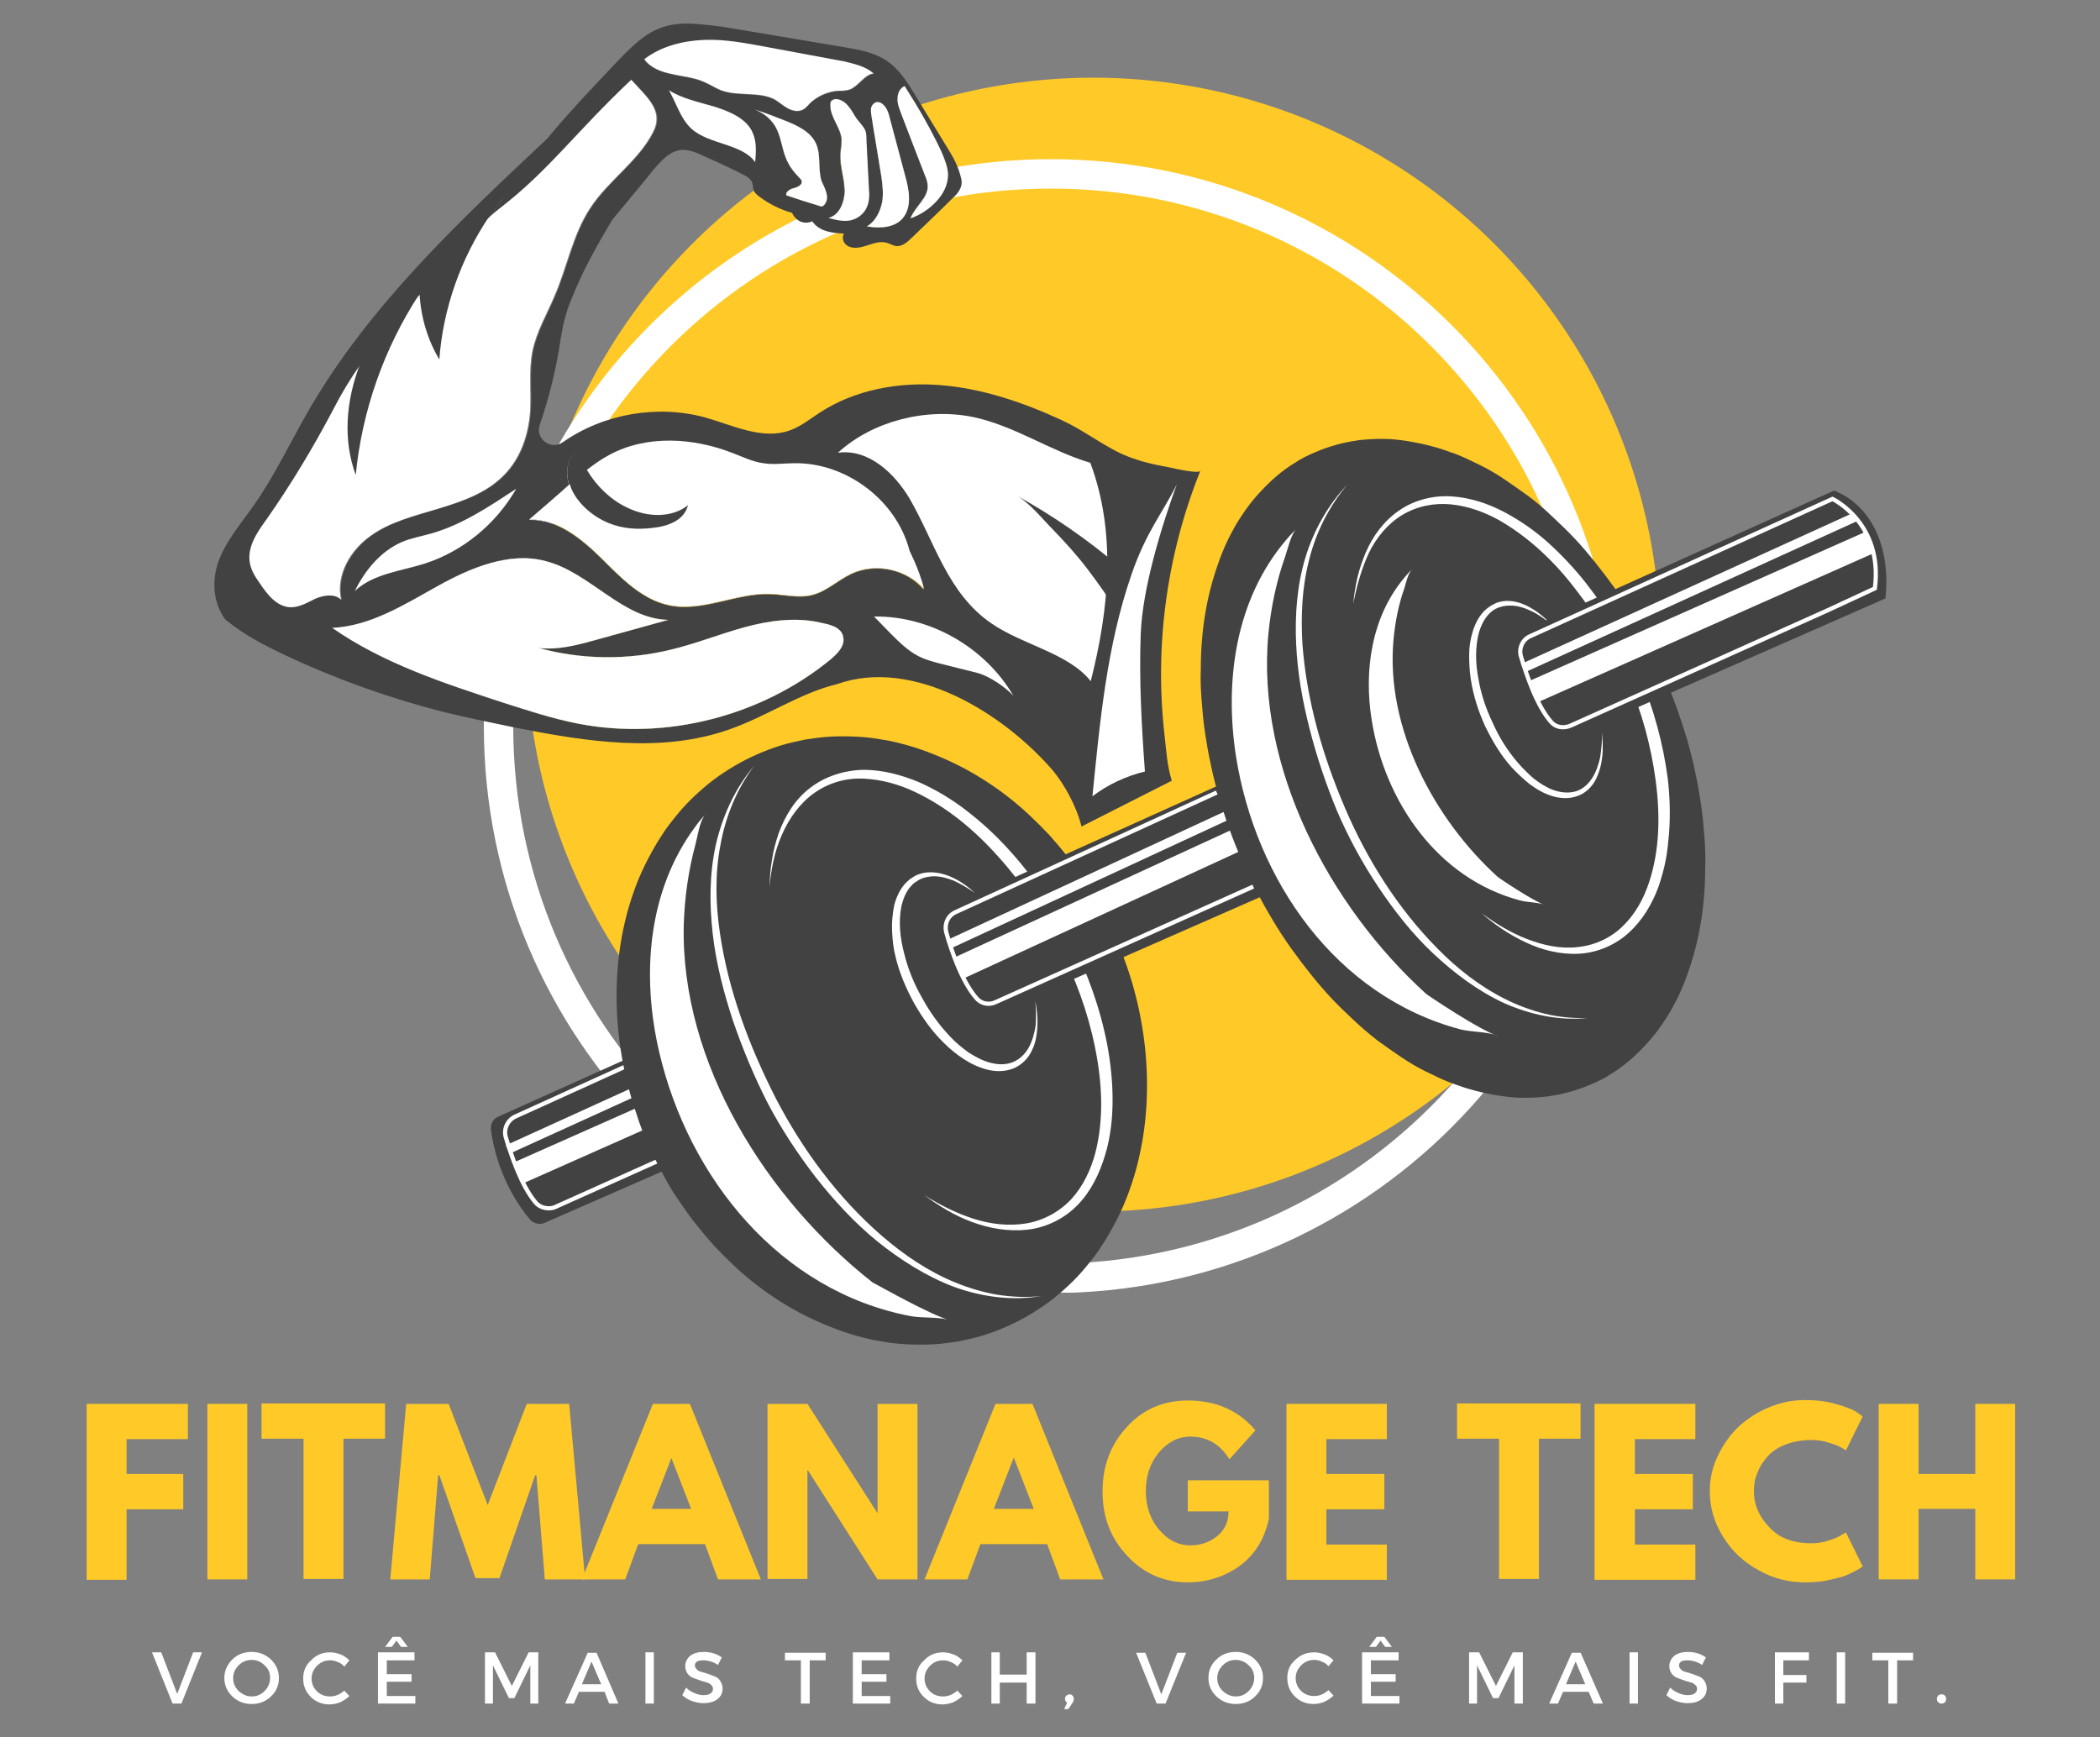 <?xml version="1.0" encoding="utf-8"?>
<!-- Generator: Adobe Illustrator 23.0.2, SVG Export Plug-In . SVG Version: 6.00 Build 0)  -->
<svg version="1.1" xmlns="http://www.w3.org/2000/svg" xmlns:xlink="http://www.w3.org/1999/xlink" x="0px" y="0px"
	 viewBox="0 0 500 413.6" style="enable-background:new 0 0 500 413.6;" xml:space="preserve">
<rect x="0" y="0" width="500" height="413.6" fill="#808080" stroke="none"/>
<style type="text/css">
	.st0{display:none;}
	.st1{display:inline;}
	.st2{clip-path:url(#SVGID_2_);}
	.st3{clip-path:url(#SVGID_4_);}
	.st4{fill:#FFCA28;}
	.st5{clip-path:url(#SVGID_6_);}
	.st6{clip-path:url(#SVGID_8_);}
	.st7{fill:none;stroke:#424242;stroke-width:14;}
	.st8{clip-path:url(#SVGID_10_);}
	.st9{fill:#424242;}
	.st10{display:inline;fill:#424242;}
	.st11{display:inline;fill:#FFFFFF;}
	.st12{display:inline;fill:#424242;stroke:#FFFFFF;stroke-width:2.179;stroke-miterlimit:10;}
	.st13{clip-path:url(#SVGID_12_);}
	.st14{fill:none;stroke:#FFFFFF;stroke-width:5.448;stroke-miterlimit:10;}
	.st15{display:inline;fill:none;stroke:#FFFFFF;stroke-miterlimit:10;}
	.st16{display:inline;fill:#424242;stroke:#FFFFFF;stroke-width:5.448;stroke-miterlimit:10;}
	.st17{clip-path:url(#SVGID_14_);}
	.st18{fill:none;stroke:#FFFFFF;stroke-width:2.179;stroke-miterlimit:10;}
	.st19{clip-path:url(#SVGID_16_);}
	.st20{clip-path:url(#SVGID_18_);}
	.st21{fill:none;stroke:#FFFFFF;stroke-miterlimit:10;}
	.st22{clip-path:url(#SVGID_20_);}
	.st23{clip-path:url(#SVGID_22_);}
	.st24{clip-path:url(#SVGID_24_);}
	.st25{clip-path:url(#SVGID_26_);}
	.st26{fill:none;stroke:#FFFFFF;stroke-width:14;}
	.st27{clip-path:url(#SVGID_28_);}
	.st28{fill:#FFFFFF;}
	.st29{fill:#424242;stroke:#FFFFFF;stroke-width:2.179;stroke-miterlimit:10;}
	.st30{clip-path:url(#SVGID_30_);}
	.st31{fill:#424242;stroke:#FFFFFF;stroke-width:5.448;stroke-miterlimit:10;}
	.st32{clip-path:url(#SVGID_32_);}
	.st33{clip-path:url(#SVGID_34_);}
	.st34{clip-path:url(#SVGID_36_);}
</style>
<g id="Camada_1" class="st0">
	<g class="st1">
		<g>
			<defs>
				<rect id="SVGID_1_" x="125.1" y="18.7" width="269.9" height="269.9"/>
			</defs>
			<clipPath id="SVGID_2_">
				<use xlink:href="#SVGID_1_"  style="overflow:visible;"/>
			</clipPath>
			<g class="st2">
				<g>
					<g>
						<defs>
							<circle id="SVGID_3_" cx="260.1" cy="153.6" r="135"/>
						</defs>
						<clipPath id="SVGID_4_">
							<use xlink:href="#SVGID_3_"  style="overflow:visible;"/>
						</clipPath>
						<g class="st3">
							<path class="st4" d="M125.1,18.7H395v269.9H125.1V18.7z"/>
						</g>
					</g>
				</g>
			</g>
		</g>
	</g>
	<g class="st1">
		<g>
			<defs>
				<rect id="SVGID_5_" x="115" y="38" width="269.9" height="269.9"/>
			</defs>
			<clipPath id="SVGID_6_">
				<use xlink:href="#SVGID_5_"  style="overflow:visible;"/>
			</clipPath>
			<g class="st5">
				<g>
					<g>
						<defs>
							<circle id="SVGID_7_" cx="250" cy="173" r="135"/>
						</defs>
						<clipPath id="SVGID_8_">
							<use xlink:href="#SVGID_7_"  style="overflow:visible;"/>
						</clipPath>
						<g class="st6">
							<path class="st7" d="M250,38c-74.5,0-135,60.4-135,135s60.4,135,135,135s135-60.4,135-135S324.5,38,250,38z"/>
						</g>
					</g>
				</g>
			</g>
		</g>
	</g>
	<g class="st1">
		<g>
			<defs>
				<rect id="SVGID_9_" x="50.7" y="5.7" width="236" height="192.5"/>
			</defs>
			<clipPath id="SVGID_10_">
				<use xlink:href="#SVGID_9_"  style="overflow:visible;"/>
			</clipPath>
			<g class="st8">
				<path class="st9" d="M285.6,112.3c-0.3,0.8-6.5-0.6-7.3-0.8c-4.5-0.8-8.8-1.8-12.8-3.9c-4.4-2.3-8.4-5.3-13-7.4
					c-9.1-4.2-18.8-7.5-28.8-8.3s-20.4,1.1-28.8,6.6c-2.3,1.5-4.5,3.3-7.1,4.2c-6.5,2.3-13.4-1.2-20.1-3.1
					c-11.4-3.1-24.2-0.9-33.9,5.9c-2.8,2-6.6-0.8-5.5-4.1c2.3-6.7,4-13.6,5-20.6c0.5-3.1,1.2-6.1,2.4-9c2.7-6.8,5.6-12.1,9.9-19.3
					c3.3-4,6.6-7.9,9.8-11.9c1.8-2.1,3.8-4.4,6.6-4.7c1.7-0.1,3.3,0.5,4.8,1.2c3.4,1.5,6.7,3,10,4.7c0.8,0.4,1.8,1,2.1,1.9
					c0.2,0.5,0.1,1.1,0.3,1.7c0.2,0.7,0.8,1.2,1.5,1.7c2.3,1.7,4.9,3,7.7,3.8c0.8,1.8,2.7,2.9,4.8,2c1.7,2.5,4.9,2.8,7.5,2.9
					c-0.6,1.4,0.1,2.6,1.2,3.1c1.4,0.6,3,0.2,4.5-0.3s3-1,4.5-0.6c0.8,0.2,1.5,0.7,2.3,0.8c1.4,0.1,2.6-0.9,3.6-1.9
					c3.2-3.1,6.5-6.2,9.7-9.4c1-0.9,1.9-1.9,2.2-3.2c0.1-0.6,0.1-1.2-0.1-1.8c-0.5-2.1-1.4-4.1-2.5-5.9L217.8,23
					c-1.9-3.1-3.9-6.4-7-8.4c-3-2-6.7-2.6-10.2-3.2L173.7,7c-2.8-0.5-5.6-0.8-8.3-1s-5.5-0.1-8,0.8c-4.2,1.4-7.4,4.7-10.5,7.9
					c-5.8,6.1-11.6,12.2-17,18.7c-21,19.7-42.3,39.7-56.7,64.6c-4.4,7.6-8.1,15.6-13.2,22.8c-2.8,4-6,7.7-7.9,12.2
					c-1.8,4.3-2.1,9.6,0.8,14.2c0.2,0.3,0.5,0.7,0.8,0.9c4.2,3.4,9,5.9,13.9,8.2c12.1,5.7,24.7,10.2,37.6,13.5
					c5.7,1.4,11.6,2.6,17.4,3.8c16.8,3.3,34.5,6.1,50.7,0.4c8.9-3.1,16.9-8.7,25.7-10.8c18.3-6.5,39.9,7.2,51.4,20.6
					c2.6,3.1,5.6,8.4,6.8,13.3l21.5-10.9c-1.1-3.5-1.3-7-1.7-10.6C274.6,154.1,277.6,132.2,285.6,112.3z M179.6,38.8
					c-3.1-4.4-11-4.2-15.1-7.9c-1.6-1.4-2.6-3.4-3.5-5.3c-0.6-1.3-1.2-2.6-1.9-3.9c2.9,1.9,7,2.8,10.8,3.9c3.8,1.2,7.7,2.9,9.1,6.2
					C180,33.9,179.8,36.4,179.6,38.8z M196.2,48.7c-0.1,0.2-0.3,0.4-0.6,0.5s-0.5,0-0.8-0.1c-2.6-0.8-5.2-1.6-7.8-2.5
					c-0.2-0.8,0.9-1.5,1.8-1.7c0.9-0.2,2.1-0.8,1.9-1.6c0-0.3-0.3-0.6-0.5-0.8c-1.4-1.4-2.6-3-3.3-4.8c-0.9-2.2-1.1-4.6-2.1-6.7
					c-1-2.2-2.9-3.9-5.3-4.8c2.7,0.8,4.8,1.7,6.9,2.5c3.1,1.2,6.4,2.7,7.7,5.6c1.2,2.7,0.4,6,1.3,8.9C196.2,45,197.4,47,196.2,48.7z
					 M202.9,52.5c-1.7,0.6-3.7,0.2-5.8-0.4c2.7-0.7,3.9-4,3.7-6.8c-0.1-2.8-1.1-5.5-1-8.3c0.1-1.2,0.3-2.3,0.3-3.5
					c-0.2-2.9-2.7-5.3-2.7-8.2c0-0.3,0-0.7,0.2-1c0.3-0.3,0.7-0.5,1.1-0.5c1.2,0,2.3,0.8,3,1.7c0.8,0.9,1.3,2,2,3
					c0.6,0.8,1.4,1.6,1.9,2.5c0.4,0.8,0.4,1.7,0.4,2.6c0.2,3.9,0.4,7.8,0.6,11.8c0.1,1.1,0.1,2.3-0.2,3.3
					C206.1,50.4,204.7,51.9,202.9,52.5z M215.2,20.8c3.2,5,6.2,10.2,8.7,15.5c0.8,1.8,1.6,3.6,1.6,5.5c0,2.4-1.2,4.6-2.8,6.3
					s-3.6,3.1-6.1,4c1-2.7,4-4.6,4.1-7.5c0-1-0.3-1.9-0.7-2.8c-1.9-4.9-3.8-9.8-5.7-14.8c-0.4-1.1-0.9-2.3-0.8-3.5
					C213.5,22.5,214.1,21.2,215.2,20.8z M209.8,24.7c1.2,0.8,1.7,2.3,2,3.7c1.2,4.5,2.4,9,3.6,13.5c0.9,3.4,1.7,7.5-0.6,10.2
					c-1.8,2.1-5.1,2.5-8.5,1.9c2.1-1.2,3.3-3.7,3.7-6.1c0.3-2.4-0.1-4.9-0.5-7.3c-0.7-4.3-1.4-8.6-2.1-12.8c-0.1-0.7-0.2-1.4-0.1-2
					c0.2-0.7,0.7-1.3,1.4-1.4C209,24.4,209.4,24.5,209.8,24.7z M167.5,9.8c5-0.2,10,0.8,14.9,1.7c6.1,1.1,12.2,2.3,18.3,3.4
					c2.6,0.5,5.3,1,7.2,2.8c-2.1,0.1-3.6,3-5.7,3.8c-0.9,0.3-1.9,0.3-2.9,0.3c-2.5,0.2-5,1.3-6.8,3.1c-0.4,0.5-0.9,1-1.4,1.3
					c-1.1,0.7-2.6,0.4-3.7-0.2c-1.1-0.6-2-1.4-3.1-2.1c-3.7-2-8.7-0.7-12.8-2.2c-1.5-0.6-2.8-1.5-4.3-2.1c-2.3-1-5-1.2-7.5-1.8
					c-2.5-0.5-5.1-1.5-6.5-3.5C157.2,11.3,162.4,10,167.5,9.8z M75,142.7c-1.9,0.9-3.8,2.1-6,2.1c-3.3-0.1-5.6-3.1-7.4-5.8
					c-1-1.4-2-3-2.3-4.7c-0.7-3.7,1.6-7.2,3.8-10.2c5.9-8.4,11.2-17.2,16-26.3c2-3.9,4.1-7.4,6.4-10.6c1.5-4.1,3.6-8,6.1-11.5
					c7.6-10.9,18.4-19,28.2-28.5c-1.2,1.5-2.3,3-3.3,4.5c0.8-0.7,1.6-1.4,2.4-2c11.9-9.2,18-18.1,31.3-30.6
					c4.1,4.6,7.8,7.6,5.3,12.5c-3.6,7.1-10.8,11.6-15.1,18.3c-4.1,6.3-5.4,13.9-8.4,20.8c-1.8,4.3-4.2,8.3-5.2,12.9
					c-1,4.8-0.3,9.7-0.6,14.6c-0.4,5.6-2.3,11.2-6.3,15.2c-4.1,4.2-9.9,6.2-15.5,7.9c-5.6,1.7-11.5,3.1-16.2,6.5
					c-4.8,3.4-8.3,9.3-7,15.2C79.5,141.4,76.9,141.8,75,142.7z M122.7,116.5c-4.9,8.5-12.8,14.9-21.8,17.8
					c-5.7,1.8-12.2,2.4-16.6,6.5c2.5-4.9,6.1-9.4,11.1-11.6c2.3-1,4.8-1.4,7.2-2.1C109.9,125,116.4,120.8,122.7,116.5z M197.7,157
					c-16.5,13.6-39.3,19.5-60.3,15.4c-6.1-1.2-11.9-3.1-17.8-5c-14.1-4.6-28.5-9.3-40.7-17.8c9.1-0.4,17.1-5.5,25-9.9
					s17.1-8.3,25.8-6c10.6,2.7,18.3,13.8,29.2,14c-5.9,1.6-11.8,3.3-17.7,4.9c-4.3,1.1-8.7,2.3-13.1,1.8c10.2,2.8,21.1,2.9,31.4,0.4
					c5.9-1.4,11.6-3.7,17.4-5.3c5.9-1.6,12.1-2.5,18-1.2c1.6,0.4,5.4,0.8,5.7,3.7C200.9,154,199.2,155.7,197.7,157z M202.5,136.8
					c-3.2,1.5-5.8,4.1-9.2,5c-3.3,0.9-6.8-0.1-10.3-0.2c-8-0.2-15.9,4.3-23.8,2.7c-6.5-1.3-11.5-6.5-16.2-11.2
					c-4.8-4.7-10.5-9.4-17.2-9.2c3.1-2.7,6.3-5.4,9.4-8.2l0.1-0.1c-1.1-3.5-0.1-7.1,2-8.1c0.5,1.6,1.2,3.2,2.1,4.7
					c1.7-1.3,3.5-2.6,5.4-3.6c8.9-4.8,20-4.1,29.4-0.4c2.4,0.9,4.8,2.1,7.3,2.4c2.4,0.4,4.8,0,7.3,0c12.3-0.2,24.2,8.7,27.4,20.6
					c-0.4-0.5,2.2,4.2,3.5,9.3C215.7,135.7,208.3,134.1,202.5,136.8z"/>
			</g>
		</g>
	</g>
	<path class="st10" d="M122.7,116.5c-4.9,8.5-12.8,14.9-21.8,17.8c-5.7,1.8-12.2,2.4-16.6,6.5c2.5-4.9,6.1-9.4,11.1-11.6
		c2.3-1,4.8-1.4,7.2-2.1C109.9,125,116.4,120.8,122.7,116.5z"/>
	<path class="st10" d="M155.3,31.5c-3.6,7.1-10.8,11.6-15.1,18.3c-4.1,6.3-5.4,13.9-8.4,20.8c-1.8,4.3-4.2,8.3-5.2,12.9
		c-1,4.8-0.3,9.7-0.6,14.6c-0.4,5.6-2.3,11.2-6.3,15.2c-4.1,4.2-9.9,6.2-15.5,7.9c-5.6,1.7-11.5,3.1-16.2,6.5
		c-4.8,3.4-8.3,9.3-7,15.2c-1.5-1.5-4-1.1-6-0.3c-1.9,0.9-3.8,2.1-6,2.1c-3.3-0.1-5.6-3.1-7.4-5.8c-1-1.4-2-3-2.3-4.7
		c-0.7-3.7,1.6-7.2,3.8-10.2c5.9-8.4,11.2-17.2,16-26.3c2-3.9,4.1-7.4,6.4-10.6c1.5-4.1,3.6-8,6.1-11.5c7.6-10.9,18.4-19,28.2-28.5
		c-1.2,1.5-2.3,3-3.3,4.5c0.8-0.7,1.6-1.4,2.4-2c11.9-9.2,18-18.1,31.3-30.6C154.1,23.6,157.8,26.5,155.3,31.5z"/>
	<path class="st10" d="M179.6,38.8c-3.1-4.4-11-4.2-15.1-7.9c-1.6-1.4-2.6-3.4-3.5-5.3c-0.6-1.3-1.2-2.6-1.9-3.9
		c2.9,1.9,7,2.8,10.8,3.9c3.8,1.2,7.7,2.9,9.1,6.2C180,33.9,179.8,36.4,179.6,38.8z"/>
	<path class="st10" d="M196.2,48.7c-0.1,0.2-0.3,0.4-0.6,0.5s-0.5,0-0.8-0.1c-2.6-0.8-5.2-1.6-7.8-2.5c-0.2-0.8,0.9-1.5,1.8-1.7
		c0.9-0.2,2.1-0.8,1.9-1.6c0-0.3-0.3-0.6-0.5-0.8c-1.4-1.4-2.6-3-3.3-4.8c-0.9-2.2-1.1-4.6-2.1-6.7c-1-2.2-2.9-3.9-5.3-4.8
		c2.7,0.8,4.8,1.7,6.9,2.5c3.1,1.2,6.4,2.7,7.7,5.6c1.2,2.7,0.4,6,1.3,8.9C196.2,45,197.4,47,196.2,48.7z"/>
	<path class="st10" d="M197.7,157c-16.5,13.6-39.3,19.5-60.3,15.4c-6.1-1.2-11.9-3.1-17.8-5c-14.1-4.6-28.5-9.3-40.7-17.8
		c9.1-0.4,17.1-5.5,25-9.9s17.1-8.3,25.8-6c10.6,2.7,18.3,13.8,29.2,14c-5.9,1.6-11.8,3.3-17.7,4.9c-4.3,1.1-8.7,2.3-13.1,1.8
		c10.2,2.8,21.1,2.9,31.4,0.4c5.9-1.4,11.6-3.7,17.4-5.3c5.9-1.6,12.1-2.5,18-1.2c1.6,0.4,5.4,0.8,5.7,3.7
		C200.9,154,199.2,155.7,197.7,157z"/>
	<path class="st10" d="M207.8,17.7c-2.1,0.1-3.6,3-5.7,3.8c-0.9,0.3-1.9,0.3-2.9,0.3c-2.5,0.2-5,1.3-6.8,3.1c-0.4,0.5-0.9,1-1.4,1.3
		c-1.1,0.7-2.6,0.4-3.7-0.2c-1.1-0.6-2-1.4-3.1-2.1c-3.7-2-8.7-0.7-12.8-2.2c-1.5-0.6-2.8-1.5-4.3-2.1c-2.3-1-5-1.2-7.5-1.8
		c-2.5-0.5-5.1-1.5-6.5-3.5c4-3.1,9.2-4.4,14.3-4.6c5-0.2,10,0.8,14.9,1.7c6.1,1.1,12.2,2.3,18.3,3.4
		C203.2,15.4,206,15.9,207.8,17.7z"/>
	<path class="st10" d="M206.5,48.7c-0.5,1.8-1.9,3.2-3.6,3.8c-1.7,0.6-3.7,0.2-5.8-0.4c2.7-0.7,3.9-4,3.7-6.8
		c-0.1-2.8-1.1-5.5-1-8.3c0.1-1.2,0.3-2.3,0.3-3.5c-0.2-2.9-2.7-5.3-2.7-8.2c0-0.3,0-0.7,0.2-1c0.3-0.3,0.7-0.5,1.1-0.5
		c1.2,0,2.3,0.8,3,1.7c0.8,0.9,1.3,2,2,3c0.6,0.8,1.4,1.6,1.9,2.5c0.4,0.8,0.4,1.7,0.4,2.6c0.2,3.9,0.4,7.8,0.6,11.8
		C206.8,46.5,206.8,47.6,206.5,48.7z"/>
	<path class="st10" d="M214.7,52.2c-1.8,2.1-5.1,2.5-8.5,1.9c2.1-1.2,3.3-3.7,3.7-6.1c0.3-2.4-0.1-4.9-0.5-7.3
		c-0.7-4.3-1.4-8.6-2.1-12.8c-0.1-0.7-0.2-1.4-0.1-2c0.2-0.7,0.7-1.3,1.4-1.4c0.4,0,0.8,0.1,1.1,0.3c1.2,0.8,1.7,2.3,2,3.7
		c1.2,4.5,2.4,9,3.6,13.5C216.3,45.4,217.1,49.5,214.7,52.2z"/>
	<path class="st10" d="M219.8,140.4c-4.2-4.7-11.6-6.3-17.3-3.6c-3.2,1.5-5.8,4.1-9.2,5c-3.3,0.9-6.8-0.1-10.3-0.2
		c-8-0.2-15.9,4.3-23.8,2.7c-6.5-1.3-11.5-6.5-16.2-11.2c-4.8-4.7-10.5-9.4-17.2-9.2c3.1-2.7,6.3-5.4,9.4-8.2l0.1-0.1
		c-1.1-3.5-0.1-7.1,2-8.1c0.5,1.6,1.2,3.2,2.1,4.7c1.7-1.3,3.5-2.6,5.4-3.6c8.9-4.8,20-4.1,29.4-0.4c2.4,0.9,4.8,2.1,7.3,2.4
		c2.4,0.4,4.8,0,7.3,0c12.3-0.2,24.2,8.7,27.4,20.6C216,130.6,218.6,135.3,219.8,140.4z"/>
	<path class="st10" d="M225.5,41.9c0,2.4-1.2,4.6-2.8,6.3s-3.6,3.1-6.1,4c1-2.7,4-4.6,4.1-7.5c0-1-0.3-1.9-0.7-2.8
		c-1.9-4.9-3.8-9.8-5.7-14.8c-0.4-1.1-0.9-2.3-0.8-3.5c0-1.2,0.6-2.5,1.7-2.9c3.2,5,6.2,10.2,8.7,15.5
		C224.7,38.1,225.5,39.9,225.5,41.9z"/>
	<path class="st11" d="M259.5,162.4c-5.3-6.7-16.2-8.6-23.7-13.8c-10.4-7.1-13.5-19.5-19.5-29.8c-3.5-5.8-9.6-11.8-17-10.8
		c8.2-7.5,20.9-10.8,32.2-8.5c9.9,2.1,18.2,8,27.9,10.9C265.6,127,263.9,145,259.5,162.4z"/>
	<path class="st11" d="M219.8,140.4c-4.2-4.7-11.6-6.3-17.3-3.6c-3.2,1.5-5.8,4.1-9.2,5c-3.3,0.9-6.8-0.1-10.3-0.2
		c-8-0.2-15.9,4.3-23.8,2.7c-6.5-1.3-11.5-6.5-16.2-11.2c-4.8-4.7-10.5-9.4-17.2-9.2c3.1-2.7,6.3-5.4,9.4-8.2l0.1-0.1
		c1.4-1.2,2.7-2.4,4.2-3.5c1.7-1.3,3.5-2.6,5.4-3.6c8.9-4.8,20-4.1,29.4-0.4c2.4,0.9,4.8,2.1,7.3,2.4c2.4,0.4,4.8,0,7.3,0
		c12.3-0.2,24.2,8.7,27.4,20.6C216,130.6,218.6,135.3,219.8,140.4z"/>
	<path class="st11" d="M197.7,157c-16.5,13.6-39.3,19.5-60.3,15.4c-6.1-1.2-11.9-3.1-17.8-5c-14.1-4.6-28.5-9.3-40.7-17.8
		c9-0.4,17.1-5.5,25-9.9s17.1-8.3,25.8-6c10.6,2.7,18.3,13.8,29.2,14c-5.9,1.6-11.8,3.3-17.7,4.9c-4.3,1.2-8.7,2.3-13.1,1.8
		c10.2,2.8,21.1,2.9,31.4,0.4c5.9-1.4,11.6-3.7,17.4-5.3c5.8-1.6,12.1-2.5,18-1.2c1.6,0.4,5.4,0.8,5.7,3.7
		C200.9,154,199.2,155.7,197.7,157z"/>
	<path class="st11" d="M155.3,31.5c-3.6,7.1-10.8,11.6-15.1,18.3c-4.1,6.3-5.4,13.9-8.4,20.8c-1.8,4.3-4.2,8.3-5.2,12.9
		c-1,4.8-0.3,9.7-0.6,14.6c-0.4,5.6-2.3,11.2-6.3,15.2c-4.1,4.2-9.9,6.2-15.5,7.9c-5.6,1.7-11.5,3.1-16.2,6.5
		c-4.8,3.4-8.3,9.3-7,15.2c-1.5-1.5-4-1.1-6-0.3c-1.9,0.9-3.8,2.1-6,2.1c-3.3-0.1-5.6-3.1-7.4-5.8c-1-1.4-2-3-2.3-4.7
		c-0.7-3.7,1.6-7.2,3.8-10.2c5.9-8.4,11.2-17.2,16-26.3c2-3.9,4.1-7.4,6.4-10.6c4.2-6,8.8-11.3,14.3-16.9c0,0,0,0,0.1-0.1
		c0.3-0.3,0.6-0.6,0.9-0.9c5.2-5.3,10-12.4,15.6-17.5c0.8-0.7,1.6-1.4,2.4-2c11.9-9.2,18-18.1,31.3-30.6
		C154.1,23.6,157.8,26.5,155.3,31.5z"/>
	<path class="st11" d="M122.7,116.5c-4.9,8.5-12.8,14.9-21.8,17.8c-5.7,1.8-12.2,2.4-16.6,6.5c2.4-4.9,6.1-9.4,11.1-11.6
		c2.3-1,4.8-1.4,7.2-2.1C109.9,125,116.4,120.7,122.7,116.5z"/>
	<path class="st11" d="M179.6,38.8c-3.1-4.4-11-4.2-15.1-7.9c-1.6-1.4-2.6-3.4-3.5-5.3c-0.6-1.3-1.2-2.6-1.9-3.9
		c2.9,1.9,7,2.8,10.8,3.9c3.8,1.2,7.7,2.9,9.1,6.2C180,33.9,179.8,36.4,179.6,38.8z"/>
	<path class="st11" d="M196.2,48.7c-0.2,0.2-0.3,0.4-0.6,0.5s-0.5,0-0.8-0.1c-2.6-0.8-5.2-1.6-7.8-2.5c-0.2-0.8,0.9-1.5,1.8-1.7
		c0.9-0.2,2-0.8,1.9-1.6c0-0.3-0.3-0.6-0.5-0.8c-1.4-1.4-2.6-3-3.3-4.8c-0.9-2.2-1.1-4.6-2.1-6.7c-1-2.2-2.9-3.9-5.3-4.8
		c2.7,0.8,4.8,1.7,6.9,2.5c3.1,1.2,6.4,2.7,7.7,5.6c1.2,2.7,0.4,6,1.3,8.9C196.2,45,197.4,47,196.2,48.7z"/>
	<path class="st11" d="M206.5,48.7c-0.5,1.8-1.9,3.2-3.6,3.8c-1.7,0.6-3.7,0.2-5.8-0.4c2.7-0.7,3.9-4,3.8-6.8
		c-0.1-2.8-1.1-5.5-1-8.3c0.1-1.2,0.3-2.3,0.3-3.5c-0.2-2.9-2.7-5.3-2.7-8.2c0-0.3,0-0.7,0.2-1c0.3-0.3,0.7-0.5,1.1-0.5
		c1.2,0,2.3,0.8,3,1.7c0.8,0.9,1.3,2,2,3c0.6,0.8,1.4,1.6,1.9,2.5c0.4,0.8,0.4,1.7,0.4,2.6c0.2,3.9,0.4,7.8,0.6,11.8
		C206.8,46.5,206.8,47.6,206.5,48.7z"/>
	<path class="st11" d="M214.7,52.2c-1.8,2.1-5.1,2.5-8.5,1.9c2.1-1.2,3.3-3.7,3.7-6.1c0.3-2.4-0.1-4.9-0.5-7.3
		c-0.7-4.3-1.4-8.6-2.1-12.8c-0.1-0.7-0.2-1.4-0.1-2c0.2-0.7,0.7-1.3,1.4-1.4c0.4,0,0.8,0.1,1.1,0.3c1.2,0.8,1.7,2.3,2,3.7
		c1.2,4.5,2.4,9,3.6,13.5C216.3,45.4,217.1,49.5,214.7,52.2z"/>
	<path class="st11" d="M225.5,41.9c0,2.4-1.2,4.6-2.8,6.3s-3.6,3.1-6.1,4c1-2.7,4-4.6,4.1-7.5c0-1-0.3-1.9-0.7-2.8
		c-1.9-4.9-3.8-9.8-5.7-14.8c-0.4-1.1-0.9-2.3-0.8-3.5c0-1.2,0.6-2.5,1.7-2.9c3.2,5,6.2,10.2,8.7,15.5
		C224.7,38.1,225.5,39.9,225.5,41.9z"/>
	<path class="st11" d="M207.8,17.7c-2.1,0.1-3.6,3-5.7,3.8c-0.9,0.3-1.9,0.3-2.8,0.3c-2.5,0.2-5,1.3-6.8,3.1c-0.4,0.5-0.9,1-1.4,1.3
		c-1.1,0.7-2.6,0.4-3.7-0.2c-1.1-0.6-2-1.4-3.1-2.1c-3.7-2-8.7-0.7-12.8-2.2c-1.5-0.6-2.8-1.5-4.3-2.1c-2.3-1-5-1.2-7.5-1.8
		c-2.5-0.5-5.1-1.5-6.5-3.5c4-3.1,9.2-4.4,14.3-4.6c5-0.2,10,0.8,14.9,1.7c6.1,1.1,12.2,2.3,18.3,3.4
		C203.2,15.4,206,15.9,207.8,17.7z"/>
	<path class="st10" d="M119.6,47.1c-1.2,1.5-2.3,3-3.3,4.5c-6.8,10.1-11,21.9-11.9,34.1c-2.8-4.7-4.4-10.1-4.7-15.6l0,0
		c0,0,0,0.1-0.1,0.1c-8.4,12.9-13.6,27.7-15.1,43c-3.1-8.4-2.3-17.6,0.9-26.1c1.5-4.1,3.6-8,6-11.5C99,64.7,109.8,56.6,119.6,47.1z"
		/>
	<path class="st10" d="M163.6,120.5c-0.9,3.6-4.7,5-8.4,5.4c-3.4,0.4-7,0.3-10.6-1.2s-7.2-4.5-8.8-8.2c-0.1-0.3-0.2-0.6-0.3-0.9
		c-1.1-3.5-0.2-7.1,2-8.1c0.5,1.6,1.2,3.2,2.1,4.7c2.2,3.7,5.6,7,9.4,8.8C154.2,123.6,160,123.4,163.6,120.5z"/>
	<path class="st10" d="M241.5,117.9c8.9,4.9,17.3,10.7,24.9,17.2c1.8,1.5,3.5,3.1,4.6,5.1c1.1,2.2,1.3,4.7,1.4,7.1
		c0.1,2.8,0.5,6.3-0.4,9c-2.6-1.7-4.4-7.7-6.1-10.4c-2.2-3.5-4.6-6.9-7.1-10.2c-2.6-3.3-5.3-6.4-8.2-9.4
		C248,123.7,244.9,119.8,241.5,117.9z"/>
	<path class="st10" d="M116.7,269.2c1.1,7.9,4.3,15.2,9.2,21.2c0.9,1,2.3,1.4,3.5,0.9l77.5-33.9c1.3-11.7-3-21.9-12.2-25.7
		L118.5,266C117.2,266.6,116.5,267.9,116.7,269.2z"/>
	<path class="st12" d="M120.7,273.8l79.1-36"/>
	<path class="st10" d="M123.2,279.4l80.2-35.6"/>
	<g class="st1">
		<g>
			<defs>
				<rect id="SVGID_11_" x="50" y="162.2" width="235.3" height="178.5"/>
			</defs>
			<clipPath id="SVGID_12_">
				<use xlink:href="#SVGID_11_"  style="overflow:visible;"/>
			</clipPath>
			<g class="st13">
				<path class="st14" d="M123.2,279.4l80.2-35.6"/>
			</g>
		</g>
	</g>
	<path class="st15" d="M193.3,260.1L132,287.6c-1.5,0.7-3.7,0.2-4.7-1.1c-3.4-4-5.8-11.3-7.1-15.6c-0.5-1.9,0.4-3.9,2.2-4.8l72-32.7
		c0,0,12.1,5.7,10.1,21.3L193.3,260.1z"/>
	<path class="st10" d="M265.4,223.4c1,2.2,1.9,4.5,2.7,6.8c0.8,2.3,1.5,4.6,2.1,7c0.6,2.3,1.1,4.7,1.5,7.1c0.4,2.4,0.7,4.7,0.9,7.1
		c0.2,2.4,0.3,4.7,0.3,7.1s-0.1,4.7-0.3,7s-0.5,4.6-0.9,6.8c-0.4,2.2-0.9,4.4-1.5,6.6c-0.6,2.1-1.3,4.2-2.1,6.3
		c-0.8,2-1.7,4-2.7,5.9s-2,3.7-3.2,5.5c-1.1,1.8-2.4,3.4-3.7,5c-1.3,1.6-2.7,3.1-4.2,4.5s-3,2.7-4.6,3.9s-3.3,2.3-5,3.3
		s-3.5,1.9-5.3,2.7c-1.8,0.8-3.7,1.5-5.6,2.1c-1.9,0.6-3.9,1-5.8,1.4c-2,0.3-4,0.6-6,0.7s-4.1,0.1-6.1,0c-2.1-0.1-4.1-0.3-6.2-0.7
		c-2.1-0.3-4.1-0.8-6.2-1.4c-2.1-0.6-4.1-1.3-6.1-2.1c-2-0.8-4-1.7-6-2.7s-3.9-2.1-5.8-3.3c-1.9-1.2-3.8-2.5-5.6-3.9
		s-3.6-2.9-5.3-4.5s-3.4-3.3-5-5c-1.6-1.8-3.1-3.6-4.6-5.5s-2.8-3.9-4.2-5.9s-2.5-4.1-3.7-6.3c-1.1-2.1-2.2-4.3-3.2-6.6
		c-1-2.2-1.9-4.5-2.6-6.8c-0.8-2.3-1.5-4.6-2.1-7c-0.6-2.3-1.1-4.7-1.5-7.1c-0.4-2.4-0.7-4.7-0.9-7.1c-0.2-2.4-0.3-4.7-0.3-7.1
		s0.1-4.7,0.3-7s0.5-4.6,0.9-6.8s0.9-4.4,1.5-6.6c0.6-2.1,1.3-4.2,2.1-6.3s1.7-4,2.7-5.9s2-3.7,3.2-5.5c1.1-1.8,2.4-3.4,3.7-5
		s2.7-3.1,4.2-4.5s3-2.7,4.6-3.9s3.3-2.3,5-3.3s3.5-1.9,5.3-2.7s3.7-1.5,5.6-2.1c1.9-0.6,3.9-1,5.8-1.4c2-0.3,4-0.6,6-0.7
		c2-0.1,4.1-0.1,6.1,0c2.1,0.1,4.1,0.3,6.2,0.7c2.1,0.3,4.1,0.8,6.2,1.4c2.1,0.6,4.1,1.3,6.1,2.1s4,1.7,6,2.7s3.9,2.1,5.8,3.3
		c1.9,1.2,3.8,2.5,5.6,3.9s3.6,2.9,5.3,4.5s3.4,3.3,5,5c1.6,1.8,3.1,3.6,4.6,5.5s2.9,3.9,4.2,5.9s2.5,4.1,3.7,6.3
		C263.4,219,264.5,221.2,265.4,223.4z"/>
	<path class="st11" d="M179.4,182.4c-4.2,5.6-6.9,12.2-8.1,19.1c-1.3,6.8-1.1,13.9-0.1,20.7c2,13.8,7,27,13.3,39.4
		c6.4,12.3,14.8,23.7,25.3,32.8c5.2,4.5,11.1,8.5,17.5,11.1c3.2,1.3,6.5,2.3,10,2.9c3.4,0.5,7,0.7,10.4,0.3
		c-6.9,1.2-14.2,0.2-20.8-2.2c-6.6-2.5-12.7-6.4-18.2-10.8c-5.5-4.5-10.3-9.7-14.7-15.3c-4.3-5.6-8.2-11.5-11.5-17.8
		c-3.2-6.3-5.9-12.8-8.2-19.5c-2.2-6.7-4-13.6-4.8-20.6s-0.8-14.2,0.7-21.1C171.8,194.4,174.9,187.8,179.4,182.4z"/>
	<path class="st11" d="M226.2,314.5c-2.7-0.9-6.7-0.5-9.5-1c-31.2-5.9-52.9-32.9-59.9-62.7c-4.3-18.2-2.9-38.4,8.5-53.8
		c0.8-1.1,1.6-2.1,2.5-3c-1.4,1.4-1.9,5.3-2.4,7.1c-1.7,6.3-2.6,12.7-2.8,19.2c-0.8,33,19.9,65.5,45,85.2
		C207.7,305.4,221.9,313.6,226.2,314.5z"/>
	<path class="st11" d="M183,211.5c0.1-2.2,0.2-4.3,0.6-6.5c0.3-2.2,0.9-4.3,1.6-6.4c1.5-4.1,3.9-8.1,7.5-10.8
		c3.6-2.8,8.2-4.2,12.7-4.3c4.5,0,9,1.2,13.1,2.9c4.1,1.8,7.9,4.1,11.4,6.8s6.8,5.7,9.8,9c6,6.5,10.9,13.9,15,21.7
		c4,7.9,7,16.2,8.7,24.9c0.8,4.3,1.3,8.8,1.3,13.2c0,2.2-0.1,4.4-0.4,6.7c-0.3,2.2-0.7,4.4-1.4,6.6c-1.3,4.3-3.3,8.5-6.5,11.8
		c-3.2,3.3-7.5,5.4-12,5.9s-9-0.3-13.1-1.8s-7.9-3.8-11.4-6.4c3.7,2.3,7.6,4.3,11.7,5.6c4.1,1.3,8.4,1.8,12.6,1.1
		c4.1-0.7,7.9-2.8,10.7-5.8c2.8-3.1,4.6-6.9,5.7-11c2.1-8.2,1.6-16.9-0.1-25.2c-1.7-8.4-4.7-16.5-8.6-24.1
		c-3.9-7.6-8.6-14.8-14.4-21.2c-5.7-6.4-12.3-11.9-20-15.5c-3.8-1.8-7.9-2.9-12.1-3.1c-4.2-0.2-8.3,1-11.7,3.4s-6,6-7.7,9.9
		C184.3,202.9,183.4,207.2,183,211.5z"/>
	<path class="st11" d="M246.3,238.5c0.4,1.9,0.6,3.9,0.5,5.9s-0.4,4-1.3,5.8c-0.8,1.8-2.4,3.5-4.4,4.3s-4.2,0.8-6.2,0.3
		s-3.9-1.4-5.6-2.5c-1.7-1.1-3.3-2.4-4.7-3.8c-2.9-2.8-5.2-6.1-7.2-9.6c-1.9-3.5-3.5-7.2-4.4-11.1c-0.5-1.9-0.7-3.9-0.8-6
		c-0.1-2,0.1-4.1,0.5-6.1c0.5-2,1.4-4,2.9-5.5c0.4-0.3,0.8-0.8,1.2-1c0.5-0.3,0.9-0.6,1.4-0.8c1-0.4,2-0.6,3.1-0.6
		c2.1,0,4,0.6,5.8,1.5s3.4,2.1,4.8,3.4c-1.6-1.1-3.3-2.1-5-2.9c-1.8-0.7-3.7-1.2-5.5-1c-0.9,0.1-1.8,0.3-2.6,0.7
		c-0.4,0.2-0.8,0.5-1.1,0.7c-0.4,0.2-0.7,0.6-1,0.9c-1.2,1.3-1.9,3.1-2.3,4.9c-0.7,3.6-0.3,7.5,0.7,11.2c0.9,3.7,2.4,7.3,4.3,10.6
		c1.8,3.3,4.1,6.5,6.7,9.2c1.3,1.4,2.8,2.6,4.3,3.7c1.6,1,3.2,1.9,5,2.4s3.6,0.6,5.3,0s3.1-1.9,4-3.5s1.4-3.5,1.7-5.4
		C246.5,242.4,246.5,240.5,246.3,238.5z"/>
	<path class="st10" d="M224.5,216.7c1.8,9.1,6.1,18.1,12.3,24.8l75.1-33c-5.1-7.9-9.3-16.6-12.2-25.7L224.5,216.7z"/>
	<path class="st12" d="M225.6,225l68-31.5"/>
	<path class="st16" d="M228.1,230.6l68.6-31.6"/>
	<path class="st10" d="M396,161.2c1.1,2.5,2.1,5,3,7.5s1.7,5.1,2.5,7.6c0.7,2.6,1.4,5.1,1.9,7.7c0.6,2.6,1,5.1,1.4,7.7
		c0.4,2.6,0.6,5.1,0.8,7.6s0.3,5,0.2,7.4c0,2.5-0.1,4.9-0.3,7.2c-0.2,2.4-0.5,4.7-0.9,6.9c-0.4,2.3-0.9,4.4-1.5,6.6
		c-0.6,2.1-1.3,4.2-2,6.1c-0.8,2-1.6,3.9-2.6,5.7c-0.9,1.8-2,3.5-3.1,5.1s-2.3,3.1-3.6,4.5c-1.3,1.4-2.6,2.7-4,3.9s-2.9,2.3-4.4,3.2
		c-1.5,0.9-3.1,1.8-4.8,2.5c-1.6,0.7-3.3,1.3-5.1,1.8c-1.7,0.5-3.5,0.8-5.4,1.1s-3.7,0.3-5.6,0.3s-3.8-0.2-5.7-0.5
		c-1.9-0.3-3.9-0.7-5.8-1.2c-2-0.5-3.9-1.2-5.9-1.9c-2-0.8-3.9-1.7-5.9-2.7c-2-1-3.9-2.1-5.8-3.4c-1.9-1.2-3.8-2.6-5.7-4
		c-1.9-1.5-3.7-3-5.5-4.7s-3.6-3.4-5.3-5.2c-1.7-1.8-3.4-3.8-5-5.8s-3.2-4.1-4.7-6.2c-1.5-2.2-3-4.4-4.3-6.6c-1.4-2.3-2.7-4.6-3.9-7
		c-1.2-2.4-2.4-4.8-3.5-7.3s-2.1-5-3-7.5s-1.7-5.1-2.5-7.6c-0.7-2.6-1.4-5.1-1.9-7.7c-0.6-2.6-1-5.1-1.4-7.7
		c-0.4-2.6-0.6-5.1-0.8-7.6c-0.2-2.5-0.3-5-0.2-7.4c0-2.4,0.1-4.9,0.3-7.2c0.2-2.4,0.5-4.7,0.9-6.9c0.4-2.3,0.9-4.4,1.5-6.6
		c0.6-2.1,1.3-4.2,2-6.1c0.8-2,1.6-3.9,2.6-5.7c0.9-1.8,2-3.5,3.1-5.1s2.3-3.1,3.6-4.5c1.3-1.4,2.6-2.7,4-3.9s2.9-2.3,4.4-3.2
		c1.5-1,3.1-1.8,4.8-2.5c1.6-0.7,3.3-1.3,5.1-1.8c1.7-0.5,3.5-0.8,5.4-1.1c1.8-0.2,3.7-0.3,5.6-0.3s3.8,0.2,5.7,0.5
		c1.9,0.3,3.9,0.7,5.8,1.2c2,0.5,3.9,1.2,5.9,1.9c2,0.8,3.9,1.7,5.9,2.7s3.9,2.1,5.8,3.4c1.9,1.2,3.8,2.6,5.7,4
		c1.9,1.4,3.7,3,5.5,4.7s3.6,3.4,5.3,5.2c1.7,1.8,3.4,3.8,5,5.8s3.2,4.1,4.7,6.2c1.5,2.2,3,4.4,4.3,6.6c1.4,2.3,2.7,4.6,3.9,7
		C393.8,156.3,394.9,158.7,396,161.2z"/>
	<path class="st15" d="M289.5,188.8l-62.2,28.5c-1.8,0.8-2.7,2.8-2.2,4.8c1.2,4.3,3.7,11.7,7.2,15.7c1.1,1.3,3,1.7,4.6,0.9
		l61.3-27.5"/>
	<path class="st11" d="M320.6,115.6c-4.4,5.2-7.5,11.4-9.1,17.9c-1.7,6.5-2,13.3-1.6,20c1,13.5,4.8,26.6,10.1,39
		c5.3,12.4,12.6,24,22.1,33.6c4.7,4.8,10.1,9,16.1,12c3,1.5,6.2,2.7,9.5,3.5s6.7,1.1,10.1,1c-6.8,0.7-13.7-0.8-20-3.6
		c-6.2-2.9-11.8-7.1-16.8-11.8s-9.3-10.2-13.1-15.9c-3.8-5.7-7.1-11.8-9.8-18.1c-2.6-6.3-4.8-12.8-6.5-19.5
		c-1.7-6.6-2.9-13.4-3.2-20.3c-0.3-6.8,0.2-13.8,2.2-20.4C312.5,126.7,315.9,120.5,320.6,115.6z"/>
	<path class="st11" d="M356.6,246.9c-2.5-1.1-6.4-0.9-9.1-1.6c-29.7-7.9-48.7-35.5-53.4-64.9c-2.8-17.9-0.2-37.4,11.9-51.6
		c0.8-1,1.7-1.9,2.6-2.8c-1.4,1.2-2.2,5-2.8,6.7c-2.1,5.9-3.4,12.2-4,18.4c-3,31.9,14.6,64.9,37.5,85.7
		C339.4,236.8,352.5,245.7,356.6,246.9z"/>
	<path class="st11" d="M367.8,215.6c-1.7-0.7-4.2-0.6-6-1.1c-19.6-5.2-32.2-23.5-35.3-42.9c-1.9-11.8-0.1-24.7,7.9-34.1
		c0.5-0.6,1.1-1.3,1.7-1.8c-0.9,0.8-1.5,3.3-1.8,4.4c-1.4,3.9-2.2,8-2.6,12.2c-2,21.1,9.7,42.9,24.8,56.6
		C356.3,209,365,214.9,367.8,215.6z"/>
	<path class="st11" d="M322.1,144c0.2-2.1,0.5-4.2,1-6.3s1.2-4.1,2-6c1.7-3.9,4.3-7.5,8-10c3.6-2.5,8.2-3.6,12.5-3.3
		c4.4,0.3,8.6,1.7,12.4,3.7s7.4,4.5,10.6,7.4c3.2,2.9,6.1,6,8.8,9.4c5.3,6.7,9.6,14.2,12.9,22.1c3.3,7.9,5.6,16.2,6.7,24.7
		c0.5,4.3,0.6,8.6,0.3,12.9c-0.2,2.2-0.4,4.3-0.8,6.4c-0.4,2.1-1,4.2-1.7,6.3c-1.5,4.1-3.8,8-7.1,11c-3.3,3-7.6,4.8-12,5
		s-8.7-0.9-12.5-2.7c-3.9-1.8-7.4-4.2-10.6-7c3.4,2.5,7,4.7,10.9,6.2s8,2.4,12.1,1.9c4-0.4,7.9-2.2,10.7-5c2.9-2.8,4.9-6.4,6.2-10.3
		c2.6-7.8,2.7-16.2,1.6-24.4s-3.3-16.3-6.6-23.9c-3.2-7.7-7.3-15-12.4-21.5c-5-6.6-11.1-12.4-18.2-16.5c-3.6-2-7.5-3.4-11.5-3.8
		s-8.1,0.4-11.6,2.5s-6.2,5.4-8,9.1C323.9,135.7,322.8,139.8,322.1,144z"/>
	<path class="st11" d="M381.3,174.6c0.2,1.9,0.3,3.8,0.1,5.7c-0.2,1.9-0.7,3.8-1.6,5.6c-0.9,1.7-2.5,3.3-4.5,3.9
		c-2,0.7-4.1,0.5-6-0.1s-3.6-1.6-5.2-2.8c-1.5-1.2-3-2.6-4.3-4c-2.6-2.9-4.6-6.3-6.3-9.8c-1.6-3.5-2.8-7.2-3.4-11.1
		c-0.3-1.9-0.4-3.9-0.4-5.8c0-2,0.3-3.9,0.9-5.8c0.6-1.9,1.6-3.8,3.1-5.1c0.8-0.7,1.7-1.2,2.6-1.6c1-0.3,2-0.5,3-0.4
		c2,0.1,3.9,0.9,5.5,1.9c1.7,1,3.1,2.3,4.4,3.6c-1.5-1.2-3-2.3-4.7-3.1s-3.5-1.4-5.3-1.3c-0.9,0-1.8,0.2-2.6,0.5
		c-0.8,0.3-1.5,0.8-2.1,1.4c-1.2,1.2-2,2.9-2.5,4.6c-0.9,3.5-0.8,7.3-0.1,10.9c0.6,3.6,1.8,7.2,3.4,10.5c1.5,3.4,3.5,6.6,5.9,9.4
		c1.2,1.4,2.5,2.7,3.9,3.9c1.4,1.1,3,2.1,4.6,2.7c1.7,0.6,3.5,0.8,5.1,0.4c1.7-0.4,3.1-1.6,4.1-3.1s1.6-3.3,2-5.1
		C381.1,178.3,381.3,176.4,381.3,174.6z"/>
	<path class="st10" d="M361.3,150.8c1.8,9.1,6.1,18.1,12.3,24.8l75.1-33c1.3-11.7-3-22-12.2-25.7L361.3,150.8z"/>
	<path class="st10" d="M362.4,159.2l79.1-36"/>
	<g class="st1">
		<g>
			<defs>
				<rect id="SVGID_13_" x="329.3" y="90.2" width="120.7" height="102.7"/>
			</defs>
			<clipPath id="SVGID_14_">
				<use xlink:href="#SVGID_13_"  style="overflow:visible;"/>
			</clipPath>
			<g class="st17">
				<path class="st18" d="M362.4,159.2l79.1-36"/>
			</g>
		</g>
	</g>
	<path class="st10" d="M364.9,164.8l80.2-35.6"/>
	<g class="st1">
		<g>
			<defs>
				<rect id="SVGID_15_" x="282.7" y="47.5" width="167.3" height="198.7"/>
			</defs>
			<clipPath id="SVGID_16_">
				<use xlink:href="#SVGID_15_"  style="overflow:visible;"/>
			</clipPath>
			<g class="st19">
				<path class="st14" d="M364.9,164.8l80.2-35.6"/>
			</g>
		</g>
	</g>
	<g class="st1">
		<g>
			<defs>
				<rect id="SVGID_17_" x="346.7" y="103.5" width="103.3" height="85.3"/>
			</defs>
			<clipPath id="SVGID_18_">
				<use xlink:href="#SVGID_17_"  style="overflow:visible;"/>
			</clipPath>
			<g class="st20">
				<path class="st21" d="M435,145.4l-61.3,27.5c-1.6,0.7-3.5,0.4-4.6-0.9c-3.5-4-5.9-11.4-7.2-15.7c-0.5-1.9,0.4-3.9,2.2-4.8
					l72-32.7c0,0,12.1,5.7,10.1,21.3L435,145.4z"/>
			</g>
		</g>
	</g>
	<path class="st10" d="M270,109.6c0-0.3,0-0.4,0-0.4C270.1,109.3,270.1,109.5,270,109.6z"/>
	<path class="st11" d="M280,115.4c-3.4,6.9-7.3,11.3-10.8,21.5c-5.9,17.1-7.5,34.9-9.3,52.8c3.7-2.8,8-4.8,12.5-5.9
		c-0.8-10.9-1.4-21.8-1-32.7S276.3,125.7,280,115.4"/>
	<path class="st11" d="M241.1,165.8c-6.7-11.5-19.8-19.1-33.2-18.9c1.5,1.5,2.5,2.6,4,4.1c2,2,4.1,4.1,6.7,5.4
		c1.8,0.9,3.8,1.4,5.8,1.9c2.7,0.7,5.3,1.3,8,2C235.6,161.1,239.4,163.9,241.1,165.8z"/>
	<g class="st1">
		<g transform="translate(13.031, 312.474)">
			<g>
				<path class="st4" d="M31.6,21.9v8.4H16.9v8.3h13.5V47H16.9v16.8H7.4V21.9H31.6z"/>
			</g>
		</g>
	</g>
	<g class="st1">
		<g transform="translate(34.573, 312.474)">
			<g>
				<path class="st4" d="M24.1,21.9v41.8h-9.5V21.9H24.1z"/>
			</g>
		</g>
	</g>
	<g class="st1">
		<g transform="translate(46.274, 312.474)">
			<g>
				<path class="st4" d="M15.8,30.3v-8.4h29.4v8.4h-9.9v33.4h-9.5V30.3H15.8z"/>
			</g>
		</g>
	</g>
	<g class="st1">
		<g transform="translate(68.918, 312.474)">
			<g>
				<path class="st4" d="M60.6,63.7l-2-24.8h-0.3l-8.6,24.5H44l-8.6-24.5h-0.3l-2,24.8h-9.5l3.8-41.8h10.1L46.9,46l9.3-24.1h10.1
					l3.8,41.8C70.1,63.7,60.6,63.7,60.6,63.7z"/>
			</g>
		</g>
	</g>
	<g class="st1">
		<g transform="translate(104.858, 312.474)">
			<g>
				<path class="st4" d="M59.2,21.9l16.9,41.8H65.9l-3.1-8.4H46.9l-3.1,8.4H33.5l16.9-41.8C50.4,21.9,59.2,21.9,59.2,21.9z M59.5,47
					l-4.7-12.1h-0.1L50.1,47H59.5z"/>
			</g>
		</g>
	</g>
	<g class="st1">
		<g transform="translate(134.644, 312.474)">
			<g>
				<path class="st4" d="M57.4,37.8v25.9h-9.5V21.9h9.5L74,47.8h0.1V21.9h9.5v41.8h-9.5L57.4,37.8L57.4,37.8z"/>
			</g>
		</g>
	</g>
	<g class="st1">
		<g transform="translate(166.026, 312.474)">
			<g>
				<path class="st4" d="M79.6,21.9l16.9,41.8H86.3l-3.1-8.4H67.3l-3.1,8.4H53.9l16.9-41.8C70.8,21.9,79.6,21.9,79.6,21.9z M79.9,47
					l-4.7-12.1h-0.1L70.5,47H79.9z"/>
			</g>
		</g>
	</g>
	<g class="st1">
		<g transform="translate(195.812, 312.474)">
			<g>
				<path class="st4" d="M106.1,40.3v9.1c-1.1,5-3.5,8.7-7.1,11.3c-3.6,2.5-7.7,3.8-12.2,3.8c-5.7,0-10.5-2.1-14.4-6.3
					c-4-4.2-5.9-9.3-5.9-15.3c0-6.1,1.9-11.2,5.8-15.4s8.7-6.3,14.6-6.3c6.8,0,12.1,2.4,16.1,7.1l-6.2,6.8c-2.2-3.6-5.3-5.4-9.3-5.4
					c-2.9,0-5.4,1.3-7.5,3.8s-3.1,5.6-3.1,9.2c0,3.5,1,6.6,3.1,9.1s4.6,3.8,7.5,3.8c2.4,0,4.5-0.7,6.4-2.2c1.8-1.5,2.7-3.4,2.7-5.9
					H87v-7.4h19.1V40.3z"/>
			</g>
		</g>
	</g>
	<g class="st1">
		<g transform="translate(227.307, 312.474)">
			<g>
				<path class="st4" d="M102.7,21.9v8.4H88.3v8.3h13.8V47H88.3v8.4h14.4v8.4H78.8V21.9H102.7z"/>
			</g>
		</g>
	</g>
	<g class="st1">
		<g transform="translate(249.343, 312.474)">
		</g>
	</g>
	<g class="st1">
		<g transform="translate(259.715, 312.474)">
			<g>
				<path class="st4" d="M87,30.3v-8.4h29.4v8.4h-9.9v33.4H97V30.3H87z"/>
			</g>
		</g>
	</g>
	<g class="st1">
		<g transform="translate(282.358, 312.474)">
			<g>
				<path class="st4" d="M121.1,21.9v8.4h-14.4v8.3h13.8V47h-13.8v8.4h14.4v8.4H97.2V21.9H121.1z"/>
			</g>
		</g>
	</g>
	<g class="st1">
		<g transform="translate(304.394, 312.474)">
			<g>
				<path class="st4" d="M126.8,55.1c1.4,0,2.8-0.2,4.2-0.7c1.4-0.4,2.4-0.9,3-1.3l1-0.6l4,8.1c-0.1,0.1-0.3,0.2-0.6,0.4
					c-0.2,0.2-0.8,0.5-1.6,0.9c-0.9,0.5-1.8,0.9-2.8,1.2s-2.3,0.6-3.8,0.9c-1.6,0.3-3.2,0.4-4.9,0.4c-3.9,0-7.6-0.9-11.1-2.9
					c-3.5-1.9-6.3-4.5-8.4-7.9c-2.1-3.3-3.2-7-3.2-10.9c0-2.9,0.6-5.7,1.9-8.4s2.9-5,5-7c2.1-1.9,4.5-3.5,7.3-4.6
					c2.8-1.2,5.6-1.7,8.5-1.7c2.7,0,5.2,0.3,7.5,1c2.3,0.6,3.9,1.3,4.8,1.9l1.4,1l-4,8.1c-0.2-0.2-0.6-0.4-1.1-0.7s-1.4-0.7-2.8-1.1
					c-1.4-0.5-2.8-0.7-4.3-0.7c-2.3,0-4.4,0.4-6.2,1.1c-1.8,0.7-3.3,1.7-4.3,2.9c-1.1,1.2-1.9,2.5-2.4,3.9c-0.6,1.4-0.8,2.8-0.8,4.3
					c0,3.2,1.2,6,3.6,8.5C118.9,53.8,122.3,55.1,126.8,55.1z"/>
			</g>
		</g>
	</g>
	<g class="st1">
		<g transform="translate(333.002, 312.474)">
			<g>
				<path class="st4" d="M123.6,46.9v16.8H114V21.9h9.5v16.7H137V21.9h9.5v41.8H137V46.9H123.6z"/>
			</g>
		</g>
	</g>
	<g class="st1">
		<g transform="translate(26.993, 334.642)">
			<g>
				<path class="st9" d="M16,71.1h-2.1L9,59h2.2l3.8,9.9l3.8-9.9h2.1L16,71.1z"/>
			</g>
		</g>
	</g>
	<g class="st1">
		<g transform="translate(39.51, 334.642)">
			<g>
				<path class="st9" d="M15.6,60.7c1.2-1.2,2.8-1.8,4.6-1.8c1.8,0,3.3,0.6,4.6,1.8c1.2,1.2,1.9,2.6,1.9,4.4c0,1.7-0.6,3.2-1.9,4.4
					c-1.2,1.2-2.8,1.8-4.6,1.8c-1.8,0-3.3-0.6-4.6-1.8c-1.2-1.2-1.9-2.6-1.9-4.4C13.8,63.3,14.4,61.8,15.6,60.7z M20.2,60.7
					c-1.2,0-2.2,0.4-3.1,1.3c-0.8,0.8-1.3,1.8-1.3,3s0.4,2.2,1.3,3.1c0.9,0.8,1.9,1.3,3.1,1.3s2.2-0.4,3.1-1.3
					c0.8-0.8,1.3-1.9,1.3-3.1s-0.4-2.2-1.3-3C22.4,61.2,21.4,60.7,20.2,60.7z"/>
			</g>
		</g>
	</g>
	<g class="st1">
		<g transform="translate(53.585, 334.642)">
			<g>
				<path class="st9" d="M24.8,58.9c0.9,0,1.7,0.2,2.5,0.5s1.5,0.8,2.1,1.4l-1.2,1.5c-0.4-0.5-1-0.9-1.6-1.1
					c-0.6-0.3-1.2-0.4-1.8-0.4c-1.2,0-2.2,0.4-3.1,1.3c-0.8,0.8-1.3,1.8-1.3,3c0,1.2,0.4,2.2,1.3,3.1c0.8,0.8,1.9,1.2,3.1,1.2
					c1.3,0,2.4-0.5,3.4-1.4l1.2,1.3c-0.6,0.6-1.4,1.1-2.2,1.5c-0.8,0.3-1.7,0.5-2.5,0.5c-1.8,0-3.3-0.6-4.5-1.8
					c-1.2-1.2-1.8-2.6-1.8-4.4c0-1.7,0.6-3.2,1.9-4.3C21.5,59.5,23,58.9,24.8,58.9z"/>
			</g>
		</g>
	</g>
	<g class="st1">
		<g transform="translate(66.193, 334.642)">
			<g>
				<path class="st9" d="M30.7,57.6h-1.6L28,56.1l-1,1.5h-1.6l1.8-2.4H29L30.7,57.6z M32.3,60.8h-6.6v3.3h5.9v1.8h-5.9v3.4h6.8v1.8
					h-8.9V59h8.7V60.8z"/>
			</g>
		</g>
	</g>
	<g class="st1">
		<g transform="translate(78.267, 334.642)">
		</g>
	</g>
	<g class="st1">
		<g transform="translate(85.169, 334.642)">
			<g>
				<path class="st9" d="M42.8,71.1h-1.9V62l-3.8,7.8h-1.3L31.9,62v9.1H30V59h2.4l4,8l4-8h2.4C42.8,59,42.8,71.1,42.8,71.1z"/>
			</g>
		</g>
	</g>
	<g class="st1">
		<g transform="translate(100.739, 334.642)">
			<g>
				<path class="st9" d="M43,68.4h-6.1l-1.2,2.7h-2.1L39,59h2.1l5.3,12.1h-2.2L43,68.4z M42.2,66.5l-2.3-5.4l-2.3,5.4H42.2z"/>
			</g>
		</g>
	</g>
	<g class="st1">
		<g transform="translate(113.879, 334.642)">
			<g>
				<path class="st9" d="M41.6,71.1h-2V59h2V71.1z"/>
			</g>
		</g>
	</g>
	<g class="st1">
		<g transform="translate(121.353, 334.642)">
			<g>
				<path class="st9" d="M46,58.9c1.6,0,3,0.4,4.3,1.3L49.4,62c-1.2-0.8-2.4-1.1-3.6-1.1c-0.6,0-1.1,0.1-1.4,0.3
					c-0.3,0.2-0.5,0.5-0.5,0.9s0.2,0.7,0.5,1s0.7,0.5,1.2,0.6s1,0.3,1.6,0.5c0.6,0.2,1.1,0.4,1.6,0.6s0.9,0.6,1.2,1.1
					s0.5,1.1,0.5,1.7c0,1.1-0.4,1.9-1.3,2.6c-0.8,0.6-1.9,0.9-3.3,0.9c-0.9,0-1.8-0.2-2.7-0.5s-1.6-0.8-2.3-1.4l0.9-1.8
					c0.6,0.6,1.3,1,2,1.3s1.4,0.5,2.1,0.5c0.7,0,1.3-0.1,1.7-0.4s0.6-0.6,0.6-1.1c0-0.4-0.2-0.8-0.5-1c-0.3-0.3-0.7-0.5-1.2-0.6
					s-1-0.3-1.6-0.5s-1.1-0.4-1.6-0.6s-0.9-0.6-1.2-1c-0.3-0.5-0.5-1-0.5-1.7c0-1,0.4-1.8,1.2-2.5C43.6,59.2,44.7,58.9,46,58.9z"/>
			</g>
		</g>
	</g>
	<g class="st1">
		<g transform="translate(132.986, 334.642)">
		</g>
	</g>
	<g class="st1">
		<g transform="translate(139.888, 334.642)">
			<g>
				<path class="st9" d="M56.5,60.8h-3.8v10.3h-2.1V60.8h-3.8V59h9.7C56.5,59,56.5,60.8,56.5,60.8z"/>
			</g>
		</g>
	</g>
	<g class="st1">
		<g transform="translate(150.961, 334.642)">
			<g>
				<path class="st9" d="M60.6,60.8H54v3.3h5.9v1.8H54v3.4h6.8v1.8h-8.9V59h8.7C60.6,59,60.6,60.8,60.6,60.8z"/>
			</g>
		</g>
	</g>
	<g class="st1">
		<g transform="translate(163.036, 334.642)">
			<g>
				<path class="st9" d="M61.3,58.9c0.9,0,1.7,0.2,2.5,0.5s1.5,0.8,2.1,1.4l-1.2,1.5c-0.4-0.5-1-0.9-1.6-1.1
					c-0.6-0.3-1.2-0.4-1.8-0.4c-1.2,0-2.2,0.4-3.1,1.3c-0.8,0.8-1.3,1.8-1.3,3c0,1.2,0.4,2.2,1.3,3.1c0.8,0.8,1.9,1.2,3.1,1.2
					c1.3,0,2.4-0.5,3.4-1.4l1.2,1.3c-0.6,0.6-1.4,1.1-2.2,1.5c-0.8,0.3-1.7,0.5-2.5,0.5c-1.8,0-3.3-0.6-4.5-1.8
					c-1.2-1.2-1.8-2.6-1.8-4.4c0-1.7,0.6-3.2,1.9-4.3C58,59.5,59.5,58.9,61.3,58.9z"/>
			</g>
		</g>
	</g>
	<g class="st1">
		<g transform="translate(175.643, 334.642)">
			<g>
				<path class="st9" d="M70.7,71.1h-2.1v-5h-6.4v5h-2V59h2v5.3h6.4V59h2.1V71.1z"/>
			</g>
		</g>
	</g>
	<g class="st1">
		<g transform="translate(189.472, 334.642)">
			<g>
				<path class="st9" d="M65.1,69c0.3,0,0.5,0.1,0.7,0.3c0.2,0.2,0.3,0.5,0.3,0.8S66,70.7,65.8,71l-1,1.5h-1l0.7-1.5
					c-0.3-0.2-0.5-0.5-0.5-0.9c0-0.3,0.1-0.6,0.3-0.8S64.7,69,65.1,69z"/>
			</g>
		</g>
	</g>
	<g class="st1">
		<g transform="translate(195.802, 334.642)">
		</g>
	</g>
	<g class="st1">
		<g transform="translate(202.704, 334.642)">
			<g>
				<path class="st9" d="M74.6,71.1h-2.1L67.6,59h2.2l3.8,9.9l3.8-9.9h2.1L74.6,71.1z"/>
			</g>
		</g>
	</g>
	<g class="st1">
		<g transform="translate(215.22, 334.642)">
			<g>
				<path class="st9" d="M74.2,60.7c1.2-1.2,2.8-1.8,4.6-1.8c1.8,0,3.3,0.6,4.6,1.8c1.2,1.2,1.9,2.6,1.9,4.4c0,1.7-0.6,3.2-1.9,4.4
					c-1.2,1.2-2.8,1.8-4.6,1.8c-1.8,0-3.3-0.6-4.6-1.8c-1.2-1.2-1.9-2.6-1.9-4.4C72.3,63.3,72.9,61.8,74.2,60.7z M78.8,60.7
					c-1.2,0-2.2,0.4-3.1,1.3c-0.8,0.8-1.3,1.8-1.3,3s0.4,2.2,1.3,3.1c0.9,0.8,1.9,1.3,3.1,1.3s2.2-0.4,3.1-1.3
					c0.8-0.8,1.3-1.9,1.3-3.1s-0.4-2.2-1.3-3S80,60.7,78.8,60.7z"/>
			</g>
		</g>
	</g>
	<g class="st1">
		<g transform="translate(229.296, 334.642)">
			<g>
				<path class="st9" d="M83.4,58.9c0.9,0,1.7,0.2,2.5,0.5s1.5,0.8,2.1,1.4l-1.2,1.5c-0.4-0.5-1-0.9-1.6-1.1
					c-0.6-0.3-1.2-0.4-1.8-0.4c-1.2,0-2.2,0.4-3.1,1.3c-0.8,0.8-1.3,1.8-1.3,3c0,1.2,0.4,2.2,1.3,3.1c0.8,0.8,1.9,1.2,3.1,1.2
					c1.3,0,2.4-0.5,3.4-1.4l1.2,1.3c-0.6,0.6-1.4,1.1-2.2,1.5c-0.8,0.3-1.7,0.5-2.5,0.5c-1.8,0-3.3-0.6-4.5-1.8
					C77.6,68.2,77,66.8,77,65c0-1.7,0.6-3.2,1.9-4.3C80.1,59.5,81.6,58.9,83.4,58.9z"/>
			</g>
		</g>
	</g>
	<g class="st1">
		<g transform="translate(241.903, 334.642)">
			<g>
				<path class="st9" d="M89.3,57.6h-1.6l-1.1-1.5l-1.1,1.5h-1.6l1.8-2.4h1.8L89.3,57.6z M90.9,60.8h-6.6v3.3h5.9v1.8h-5.9v3.4h6.8
					v1.8h-8.9V59h8.7V60.8z"/>
			</g>
		</g>
	</g>
	<g class="st1">
		<g transform="translate(253.978, 334.642)">
		</g>
	</g>
	<g class="st1">
		<g transform="translate(260.88, 334.642)">
			<g>
				<path class="st9" d="M101.4,71.1h-1.9V62l-3.8,7.8h-1.3L90.5,62v9.1h-1.9V59H91l4,8l4-8h2.4V71.1z"/>
			</g>
		</g>
	</g>
	<g class="st1">
		<g transform="translate(276.45, 334.642)">
			<g>
				<path class="st9" d="M101.6,68.4h-6.1l-1.2,2.7h-2.1L97.5,59h2.1l5.3,12.1h-2.2L101.6,68.4z M100.8,66.5l-2.3-5.4l-2.3,5.4
					H100.8z"/>
			</g>
		</g>
	</g>
	<g class="st1">
		<g transform="translate(289.59, 334.642)">
			<g>
				<path class="st9" d="M100.2,71.1h-2V59h2V71.1z"/>
			</g>
		</g>
	</g>
	<g class="st1">
		<g transform="translate(297.064, 334.642)">
			<g>
				<path class="st9" d="M104.6,58.9c1.6,0,3,0.4,4.3,1.3L108,62c-1.2-0.8-2.4-1.1-3.6-1.1c-0.6,0-1.1,0.1-1.4,0.3s-0.5,0.5-0.5,0.9
					s0.2,0.7,0.5,1s0.7,0.5,1.2,0.6s1,0.3,1.6,0.5c0.6,0.2,1.1,0.4,1.6,0.6s0.9,0.6,1.2,1.1c0.3,0.5,0.5,1.1,0.5,1.7
					c0,1.1-0.4,1.9-1.3,2.6c-0.8,0.6-1.9,0.9-3.3,0.9c-0.9,0-1.8-0.2-2.7-0.5c-0.9-0.3-1.6-0.8-2.3-1.4l0.9-1.8c0.6,0.6,1.3,1,2,1.3
					s1.4,0.5,2.1,0.5s1.3-0.1,1.7-0.4c0.4-0.3,0.6-0.6,0.6-1.1c0-0.4-0.2-0.8-0.5-1c-0.3-0.3-0.7-0.5-1.2-0.6s-1-0.3-1.6-0.5
					s-1.1-0.4-1.6-0.6s-0.9-0.6-1.2-1c-0.3-0.5-0.5-1-0.5-1.7c0-1,0.4-1.8,1.2-2.5C102.2,59.2,103.3,58.9,104.6,58.9z"/>
			</g>
		</g>
	</g>
	<g class="st1">
		<g transform="translate(308.696, 334.642)">
		</g>
	</g>
	<g class="st1">
		<g transform="translate(315.598, 334.642)">
			<g>
				<path class="st9" d="M114.9,60.8h-6.1v3.5h5.5v1.8h-5.5v5h-2V59h8.1V60.8z"/>
			</g>
		</g>
	</g>
	<g class="st1">
		<g transform="translate(326.62, 334.642)">
			<g>
				<path class="st9" d="M112.5,71.1h-2V59h2V71.1z"/>
			</g>
		</g>
	</g>
	<g class="st1">
		<g transform="translate(334.094, 334.642)">
			<g>
				<path class="st9" d="M121.2,60.8h-3.8v10.3h-2.1V60.8h-3.8V59h9.7C121.2,59,121.2,60.8,121.2,60.8z"/>
			</g>
		</g>
	</g>
	<g class="st1">
		<g transform="translate(345.168, 334.642)">
			<g>
				<path class="st9" d="M116.2,69.3c0.2-0.2,0.5-0.3,0.8-0.3s0.6,0.1,0.8,0.3s0.3,0.5,0.3,0.8s-0.1,0.6-0.3,0.8
					c-0.2,0.2-0.5,0.3-0.8,0.3s-0.6-0.1-0.8-0.3c-0.2-0.2-0.3-0.5-0.3-0.8S116,69.5,116.2,69.3z"/>
			</g>
		</g>
	</g>
</g>
<g id="Camada_2">
	<g>
		<defs>
			<rect id="SVGID_19_" x="125.3" y="18.5" width="269.9" height="269.9"/>
		</defs>
		<clipPath id="SVGID_20_">
			<use xlink:href="#SVGID_19_"  style="overflow:visible;"/>
		</clipPath>
		<g class="st22">
			<g>
				<defs>
					<circle id="SVGID_21_" cx="260.3" cy="153.5" r="135"/>
				</defs>
				<clipPath id="SVGID_22_">
					<use xlink:href="#SVGID_21_"  style="overflow:visible;"/>
				</clipPath>
				<g class="st23">
					<path class="st4" d="M125.3,18.5h269.9v269.9H125.3V18.5z"/>
				</g>
			</g>
		</g>
	</g>
	<g>
		<defs>
			<rect id="SVGID_23_" x="115.2" y="37.9" width="269.9" height="269.9"/>
		</defs>
		<clipPath id="SVGID_24_">
			<use xlink:href="#SVGID_23_"  style="overflow:visible;"/>
		</clipPath>
		<g class="st24">
			<g>
				<defs>
					<path id="SVGID_25_" d="M250.2,37.9c-74.5,0-135,60.4-135,135s60.4,135,135,135s135-60.4,135-135S324.7,37.9,250.2,37.9z"/>
				</defs>
				<clipPath id="SVGID_26_">
					<use xlink:href="#SVGID_25_"  style="overflow:visible;"/>
				</clipPath>
				<g class="st25">
					<path class="st26" d="M250.2,37.9c-74.5,0-135,60.4-135,135s60.4,135,135,135s135-60.4,135-135S324.7,37.9,250.2,37.9z"/>
				</g>
			</g>
		</g>
	</g>
	<g>
		<defs>
			<rect id="SVGID_27_" x="50.9" y="5.6" width="236" height="192.5"/>
		</defs>
		<clipPath id="SVGID_28_">
			<use xlink:href="#SVGID_27_"  style="overflow:visible;"/>
		</clipPath>
		<g class="st27">
			<path class="st9" d="M285.8,112.1c-0.3,0.8-6.5-0.6-7.3-0.8c-4.5-0.8-8.8-1.8-12.8-3.9c-4.4-2.3-8.4-5.3-13-7.4
				c-9.1-4.2-18.8-7.5-28.8-8.3c-10-0.8-20.4,1.1-28.8,6.6c-2.3,1.5-4.5,3.3-7.1,4.2c-6.5,2.3-13.4-1.2-20.1-3.1
				c-11.4-3.1-24.2-0.9-33.9,5.9c-2.8,2-6.6-0.8-5.5-4.1c2.3-6.7,4-13.6,5-20.6c0.5-3.1,1.2-6.1,2.4-9c2.7-6.8,5.6-12.1,9.9-19.3
				c3.3-4,6.6-7.9,9.8-11.9c1.8-2.1,3.8-4.4,6.6-4.7c1.7-0.1,3.3,0.5,4.8,1.2c3.4,1.5,6.7,3,10,4.7c0.8,0.4,1.8,1,2.1,1.9
				c0.2,0.5,0.1,1.1,0.3,1.7c0.2,0.7,0.8,1.2,1.5,1.7c2.3,1.7,4.9,3,7.7,3.8c0.8,1.8,2.7,2.9,4.8,2c1.7,2.5,4.9,2.8,7.5,2.9
				c-0.6,1.4,0.1,2.6,1.2,3.1c1.4,0.6,3,0.2,4.5-0.3c1.5-0.5,3-1,4.5-0.6c0.8,0.2,1.5,0.7,2.3,0.8c1.4,0.1,2.6-0.9,3.6-1.9
				c3.2-3.1,6.5-6.2,9.7-9.4c1-0.9,1.9-1.9,2.2-3.2c0.1-0.6,0.1-1.2-0.1-1.8c-0.5-2.1-1.4-4.1-2.5-5.9l-8.3-13.6
				c-1.9-3.1-3.9-6.4-7-8.4c-3-2-6.7-2.6-10.2-3.2L174,6.7c-2.8-0.5-5.6-0.8-8.3-1c-2.7-0.2-5.5-0.1-8,0.8
				c-4.2,1.4-7.4,4.7-10.5,7.9c-5.8,6.1-11.6,12.2-17,18.7c-21,19.7-42.3,39.7-56.7,64.6c-4.4,7.6-8.1,15.6-13.2,22.8
				c-2.8,4-6,7.7-7.9,12.2c-1.8,4.3-2.1,9.6,0.8,14.2c0.2,0.3,0.5,0.7,0.8,0.9c4.2,3.4,9,5.9,13.9,8.2c12.1,5.7,24.7,10.2,37.6,13.5
				c5.7,1.4,11.6,2.6,17.4,3.8c16.8,3.3,34.5,6.1,50.7,0.4c8.9-3.1,16.9-8.7,25.7-10.8c18.3-6.5,39.9,7.2,51.4,20.6
				c2.6,3.1,5.6,8.4,6.8,13.3l21.5-10.9c-1.1-3.5-1.3-7-1.7-10.6C274.8,153.9,277.8,132,285.8,112.1z M179.8,38.6
				c-3.1-4.4-11-4.2-15.1-7.9c-1.6-1.4-2.6-3.4-3.5-5.3c-0.6-1.3-1.2-2.6-1.9-3.9c2.9,1.9,7,2.8,10.8,3.9c3.8,1.2,7.7,2.9,9.1,6.2
				C180.2,33.8,180,36.3,179.8,38.6z M196.4,48.6c-0.1,0.2-0.3,0.4-0.6,0.5c-0.3,0.1-0.5,0-0.8-0.1c-2.6-0.8-5.2-1.6-7.8-2.5
				c-0.2-0.8,0.9-1.5,1.8-1.7c0.9-0.2,2.1-0.8,1.9-1.6c0-0.3-0.3-0.6-0.5-0.8c-1.4-1.4-2.6-3-3.3-4.8c-0.9-2.2-1.1-4.6-2.1-6.7
				c-1-2.2-2.9-3.9-5.3-4.8c2.7,0.8,4.8,1.7,6.9,2.5c3.1,1.2,6.4,2.7,7.7,5.6c1.2,2.7,0.4,6,1.3,8.9
				C196.4,44.9,197.6,46.9,196.4,48.6z M203.1,52.3c-1.7,0.6-3.7,0.2-5.8-0.4c2.7-0.7,3.9-4,3.7-6.8c-0.1-2.8-1.1-5.5-1-8.3
				c0.1-1.2,0.3-2.3,0.3-3.5c-0.2-2.9-2.7-5.3-2.7-8.2c0-0.3,0-0.7,0.2-1c0.3-0.3,0.7-0.5,1.1-0.5c1.2,0,2.3,0.8,3,1.7
				c0.8,0.9,1.3,2,2,3c0.6,0.8,1.4,1.6,1.9,2.5c0.4,0.8,0.4,1.7,0.4,2.6c0.2,3.9,0.4,7.8,0.6,11.8c0.1,1.1,0.1,2.3-0.2,3.3
				C206.3,50.3,204.9,51.8,203.1,52.3z M215.4,20.6c3.2,5,6.2,10.2,8.7,15.5c0.8,1.8,1.6,3.6,1.6,5.5c0,2.4-1.2,4.6-2.8,6.3
				c-1.6,1.7-3.6,3.1-6.1,4c1-2.7,4-4.6,4.1-7.5c0-1-0.3-1.9-0.7-2.8c-1.9-4.9-3.8-9.8-5.7-14.8c-0.4-1.1-0.9-2.3-0.8-3.5
				C213.7,22.4,214.3,21.1,215.4,20.6z M209.9,24.6c1.2,0.8,1.7,2.3,2,3.7c1.2,4.5,2.4,9,3.6,13.5c0.9,3.4,1.7,7.5-0.6,10.2
				c-1.8,2.1-5.1,2.5-8.5,1.9c2.1-1.2,3.3-3.7,3.7-6.1c0.3-2.4-0.1-4.9-0.5-7.3c-0.7-4.3-1.4-8.6-2.1-12.8c-0.1-0.7-0.2-1.4-0.1-2
				c0.2-0.7,0.7-1.3,1.4-1.4C209.2,24.2,209.6,24.4,209.9,24.6z M167.7,9.7c5-0.2,10,0.8,14.9,1.7c6.1,1.1,12.2,2.3,18.3,3.4
				c2.6,0.5,5.3,1,7.2,2.8c-2.1,0.1-3.6,3-5.7,3.8c-0.9,0.3-1.9,0.3-2.9,0.3c-2.5,0.2-5,1.3-6.8,3.1c-0.4,0.5-0.9,1-1.4,1.3
				c-1.1,0.7-2.6,0.4-3.7-0.2c-1.1-0.6-2-1.4-3.1-2.1c-3.7-2-8.7-0.7-12.8-2.2c-1.5-0.6-2.8-1.5-4.3-2.1c-2.3-1-5-1.2-7.5-1.8
				c-2.5-0.5-5.1-1.5-6.5-3.5C157.4,11.2,162.6,9.8,167.7,9.7z M75.2,142.5c-1.9,0.9-3.8,2.1-6,2.1c-3.3-0.1-5.6-3.1-7.4-5.8
				c-1-1.4-2-3-2.3-4.7c-0.7-3.7,1.6-7.2,3.8-10.2c5.9-8.4,11.2-17.2,16-26.3c2-3.9,4.1-7.4,6.4-10.6c1.5-4.1,3.6-8,6.1-11.5
				c7.6-10.9,18.4-19,28.2-28.5c-1.2,1.5-2.3,3-3.3,4.5c0.8-0.7,1.6-1.4,2.4-2c11.9-9.2,18-18.1,31.3-30.6c4.1,4.6,7.8,7.6,5.3,12.5
				c-3.6,7.1-10.8,11.6-15.1,18.3c-4.1,6.3-5.4,13.9-8.4,20.8c-1.8,4.3-4.2,8.3-5.2,12.9c-1,4.8-0.3,9.7-0.6,14.6
				c-0.4,5.6-2.3,11.2-6.3,15.2c-4.1,4.2-9.9,6.2-15.5,7.9c-5.6,1.7-11.5,3.1-16.2,6.5c-4.8,3.4-8.3,9.3-7,15.2
				C79.7,141.3,77.1,141.7,75.2,142.5z M122.9,116.4c-4.9,8.5-12.8,14.9-21.8,17.8c-5.7,1.8-12.2,2.4-16.6,6.5
				c2.5-4.9,6.1-9.4,11.1-11.6c2.3-1,4.8-1.4,7.2-2.1C110.1,124.9,116.5,120.6,122.9,116.4z M197.9,156.9
				c-16.5,13.6-39.3,19.5-60.3,15.4c-6.1-1.2-11.9-3.1-17.8-5c-14.1-4.6-28.5-9.3-40.7-17.8c9.1-0.4,17.1-5.5,25-9.9
				c7.9-4.4,17.1-8.3,25.8-6c10.6,2.7,18.3,13.8,29.2,14c-5.9,1.6-11.8,3.3-17.7,4.9c-4.3,1.1-8.7,2.3-13.1,1.8
				c10.2,2.8,21.1,2.9,31.4,0.4c5.9-1.4,11.6-3.7,17.4-5.3c5.9-1.6,12.1-2.5,18-1.2c1.6,0.4,5.4,0.8,5.7,3.7
				C201.1,153.9,199.4,155.6,197.9,156.9z M202.7,136.7c-3.2,1.5-5.8,4.1-9.2,5c-3.3,0.9-6.8-0.1-10.3-0.2c-8-0.2-15.9,4.3-23.8,2.7
				c-6.5-1.3-11.5-6.5-16.2-11.2c-4.8-4.7-10.5-9.4-17.2-9.2c3.1-2.7,6.3-5.4,9.4-8.2c0,0,0.1-0.1,0.1-0.1c-1.1-3.5-0.1-7.1,2-8.1
				c0.5,1.6,1.2,3.2,2.1,4.7c1.7-1.3,3.5-2.6,5.4-3.6c8.9-4.8,20-4.1,29.4-0.4c2.4,0.9,4.8,2.1,7.3,2.4c2.4,0.4,4.8,0,7.3,0
				c12.3-0.2,24.2,8.7,27.4,20.6c-0.4-0.5,2.2,4.2,3.5,9.3C215.8,135.5,208.4,134,202.7,136.7z"/>
		</g>
	</g>
	<path class="st9" d="M122.9,116.4c-4.9,8.5-12.8,14.9-21.8,17.8c-5.7,1.8-12.2,2.4-16.6,6.5c2.5-4.9,6.1-9.4,11.1-11.6
		c2.3-1,4.8-1.4,7.2-2.1C110.1,124.9,116.5,120.6,122.9,116.4z"/>
	<path class="st9" d="M155.5,31.4c-3.6,7.1-10.8,11.6-15.1,18.3c-4.1,6.3-5.4,13.9-8.4,20.8c-1.8,4.3-4.2,8.3-5.2,12.9
		c-1,4.8-0.3,9.7-0.6,14.6c-0.4,5.6-2.3,11.2-6.3,15.2c-4.1,4.2-9.9,6.2-15.5,7.9c-5.6,1.7-11.5,3.1-16.2,6.5
		c-4.8,3.4-8.3,9.3-7,15.2c-1.5-1.5-4-1.1-6-0.3c-1.9,0.9-3.8,2.1-6,2.1c-3.3-0.1-5.6-3.1-7.4-5.8c-1-1.4-2-3-2.3-4.7
		c-0.7-3.7,1.6-7.2,3.8-10.2c5.9-8.4,11.2-17.2,16-26.3c2-3.9,4.1-7.4,6.4-10.6c1.5-4.1,3.6-8,6.1-11.5c7.6-10.9,18.4-19,28.2-28.5
		c-1.2,1.5-2.3,3-3.3,4.5c0.8-0.7,1.6-1.4,2.4-2c11.9-9.2,18-18.1,31.3-30.6C154.3,23.4,158,26.4,155.5,31.4z"/>
	<path class="st9" d="M179.8,38.6c-3.1-4.4-11-4.2-15.1-7.9c-1.6-1.4-2.6-3.4-3.5-5.3c-0.6-1.3-1.2-2.6-1.9-3.9
		c2.9,1.9,7,2.8,10.8,3.9c3.8,1.2,7.7,2.9,9.1,6.2C180.2,33.8,180,36.3,179.8,38.6z"/>
	<path class="st9" d="M196.4,48.6c-0.1,0.2-0.3,0.4-0.6,0.5c-0.3,0.1-0.5,0-0.8-0.1c-2.6-0.8-5.2-1.6-7.8-2.5
		c-0.2-0.8,0.9-1.5,1.8-1.7c0.9-0.2,2.1-0.8,1.9-1.6c0-0.3-0.3-0.6-0.5-0.8c-1.4-1.4-2.6-3-3.3-4.8c-0.9-2.2-1.1-4.6-2.1-6.7
		c-1-2.2-2.9-3.9-5.3-4.8c2.7,0.8,4.8,1.7,6.9,2.5c3.1,1.2,6.4,2.7,7.7,5.6c1.2,2.7,0.4,6,1.3,8.9C196.4,44.9,197.6,46.9,196.4,48.6
		z"/>
	<path class="st9" d="M197.9,156.9c-16.5,13.6-39.3,19.5-60.3,15.4c-6.1-1.2-11.9-3.1-17.8-5c-14.1-4.6-28.5-9.3-40.7-17.8
		c9.1-0.4,17.1-5.5,25-9.9c7.9-4.4,17.1-8.3,25.8-6c10.6,2.7,18.3,13.8,29.2,14c-5.9,1.6-11.8,3.3-17.7,4.9
		c-4.3,1.1-8.7,2.3-13.1,1.8c10.2,2.8,21.1,2.9,31.4,0.4c5.9-1.4,11.6-3.7,17.4-5.3c5.9-1.6,12.1-2.5,18-1.2
		c1.6,0.4,5.4,0.8,5.7,3.7C201.1,153.9,199.4,155.6,197.9,156.9z"/>
	<path class="st9" d="M208,17.5c-2.1,0.1-3.6,3-5.7,3.8c-0.9,0.3-1.9,0.3-2.9,0.3c-2.5,0.2-5,1.3-6.8,3.1c-0.4,0.5-0.9,1-1.4,1.3
		c-1.1,0.7-2.6,0.4-3.7-0.2c-1.1-0.6-2-1.4-3.1-2.1c-3.7-2-8.7-0.7-12.8-2.2c-1.5-0.6-2.8-1.5-4.3-2.1c-2.3-1-5-1.2-7.5-1.8
		c-2.5-0.5-5.1-1.5-6.5-3.5c4-3.1,9.2-4.4,14.3-4.6c5-0.2,10,0.8,14.9,1.7c6.1,1.1,12.2,2.3,18.3,3.4
		C203.4,15.2,206.1,15.8,208,17.5z"/>
	<path class="st9" d="M206.7,48.6c-0.5,1.8-1.9,3.2-3.6,3.8c-1.7,0.6-3.7,0.2-5.8-0.4c2.7-0.7,3.9-4,3.7-6.8c-0.1-2.8-1.1-5.5-1-8.3
		c0.1-1.2,0.3-2.3,0.3-3.5c-0.2-2.9-2.7-5.3-2.7-8.2c0-0.3,0-0.7,0.2-1c0.3-0.3,0.7-0.5,1.1-0.5c1.2,0,2.3,0.8,3,1.7
		c0.8,0.9,1.3,2,2,3c0.6,0.8,1.4,1.6,1.9,2.5c0.4,0.8,0.4,1.7,0.4,2.6c0.2,3.9,0.4,7.8,0.6,11.8C207,46.3,207,47.5,206.7,48.6z"/>
	<path class="st9" d="M214.9,52c-1.8,2.1-5.1,2.5-8.5,1.9c2.1-1.2,3.3-3.7,3.7-6.1c0.3-2.4-0.1-4.9-0.5-7.3
		c-0.7-4.3-1.4-8.6-2.1-12.8c-0.1-0.7-0.2-1.4-0.1-2c0.2-0.7,0.7-1.3,1.4-1.4c0.4,0,0.8,0.1,1.1,0.3c1.2,0.8,1.7,2.3,2,3.7
		c1.2,4.5,2.4,9,3.6,13.5C216.5,45.3,217.2,49.3,214.9,52z"/>
	<path class="st9" d="M220,140.2c-4.2-4.7-11.6-6.3-17.3-3.6c-3.2,1.5-5.8,4.1-9.2,5c-3.3,0.9-6.8-0.1-10.3-0.2
		c-8-0.2-15.9,4.3-23.8,2.7c-6.5-1.3-11.5-6.5-16.2-11.2c-4.8-4.7-10.5-9.4-17.2-9.2c3.1-2.7,6.3-5.4,9.4-8.2c0,0,0.1-0.1,0.1-0.1
		c-1.1-3.5-0.1-7.1,2-8.1c0.5,1.6,1.2,3.2,2.1,4.7c1.7-1.3,3.5-2.6,5.4-3.6c8.9-4.8,20-4.1,29.4-0.4c2.4,0.9,4.8,2.1,7.3,2.4
		c2.4,0.4,4.8,0,7.3,0c12.3-0.2,24.2,8.7,27.4,20.6C216.1,130.4,218.8,135.2,220,140.2z"/>
	<path class="st9" d="M225.7,41.7c0,2.4-1.2,4.6-2.8,6.3c-1.6,1.7-3.6,3.1-6.1,4c1-2.7,4-4.6,4.1-7.5c0-1-0.3-1.9-0.7-2.8
		c-1.9-4.9-3.8-9.8-5.7-14.8c-0.4-1.1-0.9-2.3-0.8-3.5c0-1.2,0.6-2.5,1.7-2.9c3.2,5,6.2,10.2,8.7,15.5
		C224.9,37.9,225.7,39.8,225.7,41.7z"/>
	<path class="st28" d="M259.7,162.2c-5.3-6.7-16.2-8.6-23.7-13.8c-10.4-7.1-13.5-19.5-19.5-29.8c-3.5-5.8-9.6-11.8-17-10.8
		c8.2-7.5,20.9-10.8,32.2-8.5c9.9,2.1,18.2,8,27.9,10.9C265.8,126.8,264.1,144.9,259.7,162.2z"/>
	<path class="st28" d="M220,140.2c-4.2-4.7-11.6-6.3-17.3-3.6c-3.2,1.5-5.8,4.1-9.2,5c-3.3,0.9-6.8-0.1-10.3-0.2
		c-8-0.2-15.9,4.3-23.8,2.7c-6.5-1.3-11.5-6.5-16.2-11.2c-4.8-4.7-10.5-9.4-17.2-9.2c3.1-2.7,6.3-5.4,9.4-8.2c0,0,0.1-0.1,0.1-0.1
		c1.4-1.2,2.7-2.4,4.2-3.5c1.7-1.3,3.5-2.6,5.4-3.6c8.9-4.8,20-4.1,29.4-0.4c2.4,0.9,4.8,2.1,7.3,2.4c2.4,0.4,4.8,0,7.3,0
		c12.3-0.2,24.2,8.7,27.4,20.6C216.1,130.4,218.8,135.2,220,140.2z"/>
	<path class="st28" d="M197.9,156.9c-16.5,13.6-39.3,19.5-60.3,15.4c-6.1-1.2-11.9-3.1-17.8-5c-14.1-4.6-28.5-9.3-40.7-17.8
		c9-0.4,17.1-5.5,25-9.9c7.9-4.4,17.1-8.3,25.8-6c10.6,2.7,18.3,13.8,29.2,14c-5.9,1.6-11.8,3.3-17.7,4.9c-4.3,1.2-8.7,2.3-13.1,1.8
		c10.2,2.8,21.1,2.9,31.4,0.4c5.9-1.4,11.6-3.7,17.4-5.3c5.8-1.6,12.1-2.5,18-1.2c1.6,0.4,5.4,0.8,5.7,3.7
		C201.1,153.9,199.4,155.6,197.9,156.9z"/>
	<path class="st28" d="M155.5,31.4c-3.6,7.1-10.8,11.6-15.1,18.3c-4.1,6.3-5.4,13.9-8.4,20.8c-1.8,4.3-4.2,8.3-5.2,12.9
		c-1,4.8-0.3,9.7-0.6,14.6c-0.4,5.6-2.3,11.2-6.3,15.2c-4.1,4.2-9.9,6.2-15.5,7.9c-5.6,1.7-11.5,3.1-16.2,6.5
		c-4.8,3.4-8.3,9.3-7,15.2c-1.5-1.5-4-1.1-6-0.3c-1.9,0.9-3.8,2.1-6,2.1c-3.3-0.1-5.6-3.1-7.4-5.8c-1-1.4-2-3-2.3-4.7
		c-0.7-3.7,1.6-7.2,3.8-10.2c5.9-8.4,11.2-17.2,16-26.3c2-3.9,4.1-7.4,6.4-10.6c4.2-6,8.8-11.3,14.3-16.9c0,0,0,0,0.1-0.1
		c0.3-0.3,0.6-0.6,0.9-0.9c5.2-5.3,10-12.4,15.6-17.5c0.8-0.7,1.6-1.4,2.4-2c11.9-9.2,18-18.1,31.3-30.6
		C154.3,23.4,158,26.4,155.5,31.4z"/>
	<path class="st28" d="M122.9,116.4c-4.9,8.5-12.8,14.9-21.8,17.8c-5.7,1.8-12.2,2.4-16.6,6.5c2.4-4.9,6.1-9.4,11.1-11.6
		c2.3-1,4.8-1.4,7.2-2.1C110.1,124.9,116.5,120.6,122.9,116.4z"/>
	<path class="st28" d="M179.8,38.6c-3.1-4.4-11-4.2-15.1-7.9c-1.6-1.4-2.6-3.4-3.5-5.3c-0.6-1.3-1.2-2.6-1.9-3.9
		c2.9,1.9,7,2.8,10.8,3.9c3.8,1.2,7.7,2.9,9.1,6.2C180.2,33.8,180,36.3,179.8,38.6z"/>
	<path class="st28" d="M196.4,48.6c-0.2,0.2-0.3,0.4-0.6,0.5c-0.3,0.1-0.5,0-0.8-0.1c-2.6-0.8-5.2-1.6-7.8-2.5
		c-0.2-0.8,0.9-1.5,1.8-1.7c0.9-0.2,2-0.8,1.9-1.6c0-0.3-0.3-0.6-0.5-0.8c-1.4-1.4-2.6-3-3.3-4.8c-0.9-2.2-1.1-4.6-2.1-6.7
		c-1-2.2-2.9-3.9-5.3-4.8c2.7,0.8,4.8,1.7,6.9,2.5c3.1,1.2,6.4,2.7,7.7,5.6c1.2,2.7,0.4,6,1.3,8.9C196.4,44.9,197.6,46.9,196.4,48.6
		z"/>
	<path class="st28" d="M206.7,48.5c-0.5,1.8-1.9,3.2-3.6,3.8c-1.7,0.6-3.7,0.2-5.8-0.4c2.7-0.7,3.9-4,3.8-6.8
		c-0.1-2.8-1.1-5.5-1-8.3c0.1-1.2,0.3-2.3,0.3-3.5c-0.2-2.9-2.7-5.3-2.7-8.2c0-0.3,0-0.7,0.2-1c0.3-0.3,0.7-0.5,1.1-0.5
		c1.2,0,2.3,0.8,3,1.7c0.8,0.9,1.3,2,2,3c0.6,0.8,1.4,1.6,1.9,2.5c0.4,0.8,0.4,1.7,0.4,2.6c0.2,3.9,0.4,7.8,0.6,11.8
		C207,46.3,207,47.5,206.7,48.5z"/>
	<path class="st28" d="M214.9,52c-1.8,2.1-5.1,2.5-8.5,1.9c2.1-1.2,3.3-3.7,3.7-6.1c0.3-2.4-0.1-4.9-0.5-7.3
		c-0.7-4.3-1.4-8.6-2.1-12.8c-0.1-0.7-0.2-1.4-0.1-2c0.2-0.7,0.7-1.3,1.4-1.4c0.4,0,0.8,0.1,1.1,0.3c1.2,0.8,1.7,2.3,2,3.7
		c1.2,4.5,2.4,9,3.6,13.5C216.5,45.3,217.2,49.3,214.9,52z"/>
	<path class="st28" d="M225.7,41.7c0,2.4-1.2,4.6-2.8,6.3c-1.6,1.7-3.6,3.1-6.1,4c1-2.7,4-4.6,4.1-7.5c0-1-0.3-1.9-0.7-2.8
		c-1.9-4.9-3.8-9.8-5.7-14.8c-0.4-1.1-0.9-2.3-0.8-3.5c0-1.2,0.6-2.5,1.7-2.9c3.2,5,6.2,10.2,8.7,15.5
		C224.9,37.9,225.7,39.8,225.7,41.7z"/>
	<path class="st28" d="M208,17.5c-2.1,0.1-3.6,3-5.7,3.8c-0.9,0.3-1.9,0.3-2.8,0.3c-2.5,0.2-5,1.3-6.8,3.1c-0.4,0.5-0.9,1-1.4,1.3
		c-1.1,0.7-2.6,0.4-3.7-0.2c-1.1-0.6-2-1.4-3.1-2.1c-3.7-2-8.7-0.7-12.8-2.2c-1.5-0.6-2.8-1.5-4.3-2.1c-2.3-1-5-1.2-7.5-1.8
		c-2.5-0.5-5.1-1.5-6.5-3.5c4-3.1,9.2-4.4,14.3-4.6c5-0.2,10,0.8,14.9,1.7c6.1,1.1,12.2,2.3,18.3,3.4
		C203.4,15.2,206.1,15.8,208,17.5z"/>
	<path class="st9" d="M119.8,47c-1.2,1.5-2.3,3-3.3,4.5c-6.8,10.1-11,21.9-11.9,34.1c-2.8-4.7-4.4-10.1-4.7-15.6v0
		c0,0,0,0.1-0.1,0.1c-8.4,12.9-13.6,27.7-15.1,43c-3.1-8.4-2.3-17.6,0.9-26.1c1.5-4.1,3.6-8,6-11.5C99.2,64.6,110,56.5,119.8,47z"/>
	<path class="st9" d="M163.8,120.3c-0.9,3.6-4.7,5-8.4,5.4c-3.4,0.4-7,0.3-10.6-1.2c-3.6-1.5-7.2-4.5-8.8-8.2
		c-0.1-0.3-0.2-0.6-0.3-0.9c-1.1-3.5-0.2-7.1,2-8.1c0.5,1.6,1.2,3.2,2.1,4.7c2.2,3.7,5.6,7,9.4,8.8
		C154.4,123.4,160.2,123.2,163.8,120.3z"/>
	<path class="st9" d="M241.7,117.8c8.9,4.9,17.3,10.7,24.9,17.2c1.8,1.5,3.5,3.1,4.6,5.1c1.1,2.2,1.3,4.7,1.4,7.1
		c0.1,2.8,0.5,6.3-0.4,9c-2.6-1.7-4.4-7.7-6.1-10.4c-2.2-3.5-4.6-6.9-7.1-10.2s-5.3-6.4-8.2-9.4
		C248.2,123.6,245.1,119.6,241.7,117.8z"/>
	<path class="st9" d="M116.9,269.1c1.1,7.9,4.3,15.2,9.2,21.2c0.9,1,2.3,1.4,3.5,0.9l77.5-33.9c1.3-11.7-3-21.9-12.2-25.7
		l-76.3,34.3C117.4,266.4,116.7,267.7,116.9,269.1z"/>
	<path class="st29" d="M120.9,273.7l79.1-36"/>
	<path class="st9" d="M123.4,279.3l80.2-35.6"/>
	<g>
		<defs>
			<rect id="SVGID_29_" x="50.2" y="162.1" width="235.3" height="178.5"/>
		</defs>
		<clipPath id="SVGID_30_">
			<use xlink:href="#SVGID_29_"  style="overflow:visible;"/>
		</clipPath>
		<g class="st30">
			<path class="st14" d="M123.4,279.3l80.2-35.6"/>
		</g>
	</g>
	<path class="st21" d="M193.5,259.9l-61.3,27.5c-1.5,0.7-3.7,0.2-4.7-1.1c-3.4-4-5.8-11.3-7.1-15.6c-0.5-1.9,0.4-3.9,2.2-4.8
		l72-32.7c0,0,12.1,5.7,10.1,21.3L193.5,259.9z"/>
	<path class="st9" d="M265.6,223.3c1,2.2,1.9,4.5,2.7,6.8c0.8,2.3,1.5,4.6,2.1,7c0.6,2.3,1.1,4.7,1.5,7.1c0.4,2.4,0.7,4.7,0.9,7.1
		c0.2,2.4,0.3,4.7,0.3,7.1c0,2.3-0.1,4.7-0.3,7s-0.5,4.6-0.9,6.8c-0.4,2.2-0.9,4.4-1.5,6.6c-0.6,2.1-1.3,4.2-2.1,6.3
		c-0.8,2-1.7,4-2.7,5.9s-2,3.7-3.2,5.5c-1.1,1.8-2.4,3.4-3.7,5c-1.3,1.6-2.7,3.1-4.2,4.5c-1.5,1.4-3,2.7-4.6,3.9
		c-1.6,1.2-3.3,2.3-5,3.3c-1.7,1-3.5,1.9-5.3,2.7c-1.8,0.8-3.7,1.5-5.6,2.1c-1.9,0.6-3.9,1-5.8,1.4c-2,0.3-4,0.6-6,0.7
		c-2,0.1-4.1,0.1-6.1,0c-2.1-0.1-4.1-0.3-6.2-0.7c-2.1-0.3-4.1-0.8-6.2-1.4c-2.1-0.6-4.1-1.3-6.1-2.1c-2-0.8-4-1.7-6-2.7
		c-2-1-3.9-2.1-5.8-3.3s-3.8-2.5-5.6-3.9c-1.8-1.4-3.6-2.9-5.3-4.5c-1.7-1.6-3.4-3.3-5-5c-1.6-1.8-3.1-3.6-4.6-5.5
		c-1.5-1.9-2.8-3.9-4.2-5.9s-2.5-4.1-3.7-6.3c-1.1-2.1-2.2-4.3-3.2-6.6c-1-2.2-1.9-4.5-2.6-6.8c-0.8-2.3-1.5-4.6-2.1-7
		c-0.6-2.3-1.1-4.7-1.5-7.1c-0.4-2.4-0.7-4.7-0.9-7.1c-0.2-2.4-0.3-4.7-0.3-7.1s0.1-4.7,0.3-7s0.5-4.6,0.9-6.8
		c0.4-2.2,0.9-4.4,1.5-6.6c0.6-2.1,1.3-4.2,2.1-6.3c0.8-2,1.7-4,2.7-5.9c1-1.9,2-3.7,3.2-5.5c1.1-1.8,2.4-3.4,3.7-5s2.7-3.1,4.2-4.5
		c1.5-1.4,3-2.7,4.6-3.9c1.6-1.2,3.3-2.3,5-3.3c1.7-1,3.5-1.9,5.3-2.7c1.8-0.8,3.7-1.5,5.6-2.1c1.9-0.6,3.9-1,5.8-1.4
		c2-0.3,4-0.6,6-0.7c2-0.1,4.1-0.1,6.1,0c2.1,0.1,4.1,0.3,6.2,0.7c2.1,0.3,4.1,0.8,6.2,1.4c2.1,0.6,4.1,1.3,6.1,2.1
		c2,0.8,4,1.7,6,2.7c2,1,3.9,2.1,5.8,3.3c1.9,1.2,3.8,2.5,5.6,3.9c1.8,1.4,3.6,2.9,5.3,4.5c1.7,1.6,3.4,3.3,5,5
		c1.6,1.8,3.1,3.6,4.6,5.5c1.5,1.9,2.9,3.9,4.2,5.9s2.5,4.1,3.7,6.3C263.6,218.9,264.6,221,265.6,223.3z"/>
	<path class="st28" d="M179.6,182.3c-4.2,5.6-6.9,12.2-8.1,19.1c-1.3,6.8-1.1,13.9-0.1,20.7c2,13.8,7,27,13.3,39.4
		c6.4,12.3,14.8,23.7,25.3,32.8c5.2,4.5,11.1,8.5,17.5,11.1c3.2,1.3,6.5,2.3,10,2.9c3.4,0.5,7,0.7,10.4,0.3
		c-6.9,1.2-14.2,0.2-20.8-2.2c-6.6-2.5-12.7-6.4-18.2-10.8c-5.5-4.5-10.3-9.7-14.7-15.3c-4.3-5.6-8.2-11.5-11.5-17.8
		c-3.2-6.3-5.9-12.8-8.2-19.5c-2.2-6.7-4-13.6-4.8-20.6c-0.8-7-0.8-14.2,0.7-21.1C172,194.3,175,187.7,179.6,182.3z"/>
	<path class="st28" d="M226.4,314.4c-2.7-0.9-6.7-0.5-9.5-1c-31.2-5.9-52.9-32.9-59.9-62.7c-4.3-18.2-2.9-38.4,8.5-53.8
		c0.8-1.1,1.6-2.1,2.5-3c-1.4,1.4-1.9,5.3-2.4,7.1c-1.7,6.3-2.6,12.7-2.8,19.2c-0.8,33,19.9,65.5,45,85.2
		C207.8,305.3,222.1,313.5,226.4,314.4z"/>
	<path class="st28" d="M183.2,211.3c0.1-2.2,0.2-4.3,0.6-6.5c0.3-2.2,0.9-4.3,1.6-6.4c1.5-4.1,3.9-8.1,7.5-10.8
		c3.6-2.8,8.2-4.2,12.7-4.3c4.5,0,9,1.2,13.1,2.9c4.1,1.8,7.9,4.1,11.4,6.8c3.5,2.7,6.8,5.7,9.8,9c6,6.5,10.9,13.9,15,21.7
		c4,7.9,7,16.2,8.7,24.9c0.8,4.3,1.3,8.8,1.3,13.2c0,2.2-0.1,4.4-0.4,6.7c-0.3,2.2-0.7,4.4-1.4,6.6c-1.3,4.3-3.3,8.5-6.5,11.8
		c-3.2,3.3-7.5,5.4-12,5.9c-4.5,0.5-9-0.3-13.1-1.8c-4.1-1.5-7.9-3.8-11.4-6.4c3.7,2.3,7.6,4.3,11.7,5.6c4.1,1.3,8.4,1.8,12.6,1.1
		c4.1-0.7,7.9-2.8,10.7-5.8c2.8-3.1,4.6-6.9,5.7-11c2.1-8.2,1.6-16.9-0.1-25.2c-1.7-8.4-4.7-16.5-8.6-24.1
		c-3.9-7.6-8.6-14.8-14.4-21.2c-5.7-6.4-12.3-11.9-20-15.5c-3.8-1.8-7.9-2.9-12.1-3.1c-4.2-0.2-8.3,1-11.7,3.4c-3.4,2.4-6,6-7.7,9.9
		C184.4,202.7,183.6,207,183.2,211.3z"/>
	<path class="st28" d="M246.5,238.4c0.4,1.9,0.6,3.9,0.5,5.9c-0.1,2-0.4,4-1.3,5.8c-0.8,1.8-2.4,3.5-4.4,4.3c-2,0.8-4.2,0.8-6.2,0.3
		c-2-0.5-3.9-1.4-5.6-2.5c-1.7-1.1-3.3-2.4-4.7-3.8c-2.9-2.8-5.2-6.1-7.2-9.6c-1.9-3.5-3.5-7.2-4.4-11.1c-0.5-1.9-0.7-3.9-0.8-6
		c-0.1-2,0.1-4.1,0.5-6.1c0.5-2,1.4-4,2.9-5.5c0.4-0.3,0.8-0.8,1.2-1c0.5-0.3,0.9-0.6,1.4-0.8c1-0.4,2-0.6,3.1-0.6
		c2.1,0,4,0.6,5.8,1.5c1.8,0.9,3.4,2.1,4.8,3.4c-1.6-1.1-3.3-2.1-5-2.9c-1.8-0.7-3.7-1.2-5.5-1c-0.9,0.1-1.8,0.3-2.6,0.7
		c-0.4,0.2-0.8,0.5-1.1,0.7c-0.4,0.2-0.7,0.6-1,0.9c-1.2,1.3-1.9,3.1-2.3,4.9c-0.7,3.6-0.3,7.5,0.7,11.2c0.9,3.7,2.4,7.3,4.3,10.6
		c1.8,3.3,4.1,6.5,6.7,9.2c1.3,1.4,2.8,2.6,4.3,3.7c1.6,1,3.2,1.9,5,2.4c1.8,0.5,3.6,0.6,5.3,0c1.7-0.6,3.1-1.9,4-3.5
		c0.9-1.6,1.4-3.5,1.7-5.4C246.7,242.3,246.7,240.3,246.5,238.4z"/>
	<path class="st9" d="M224.7,216.5c1.8,9.1,6.1,18.1,12.3,24.8l75.1-33c-5.1-7.9-9.3-16.6-12.2-25.7L224.7,216.5z"/>
	<path class="st29" d="M225.8,224.9l68-31.5"/>
	<path class="st31" d="M228.3,230.5l68.6-31.6"/>
	<path class="st9" d="M396.2,161c1.1,2.5,2.1,5,3,7.5c0.9,2.5,1.7,5.1,2.5,7.6c0.7,2.6,1.4,5.1,1.9,7.7c0.6,2.6,1,5.1,1.4,7.7
		c0.4,2.6,0.6,5.1,0.8,7.6s0.3,5,0.2,7.4c0,2.5-0.1,4.9-0.3,7.2c-0.2,2.4-0.5,4.7-0.9,6.9c-0.4,2.3-0.9,4.4-1.5,6.6
		c-0.6,2.1-1.3,4.2-2,6.1c-0.8,2-1.6,3.9-2.6,5.7c-0.9,1.8-2,3.5-3.1,5.1c-1.1,1.6-2.3,3.1-3.6,4.5c-1.3,1.4-2.6,2.7-4,3.9
		s-2.9,2.3-4.4,3.2c-1.5,1-3.1,1.8-4.8,2.5c-1.6,0.7-3.3,1.3-5.1,1.8c-1.7,0.5-3.5,0.8-5.4,1.1c-1.8,0.2-3.7,0.3-5.6,0.3
		c-1.9,0-3.8-0.2-5.7-0.5c-1.9-0.3-3.9-0.7-5.8-1.2c-2-0.5-3.9-1.2-5.9-1.9c-2-0.8-3.9-1.7-5.9-2.7c-2-1-3.9-2.1-5.8-3.4
		s-3.8-2.6-5.7-4c-1.9-1.5-3.7-3-5.5-4.7c-1.8-1.7-3.6-3.4-5.3-5.2c-1.7-1.8-3.4-3.8-5-5.8c-1.6-2-3.2-4.1-4.7-6.2s-3-4.4-4.3-6.6
		c-1.4-2.3-2.7-4.6-3.9-7c-1.2-2.4-2.4-4.8-3.5-7.3c-1.1-2.5-2.1-5-3-7.5c-0.9-2.5-1.7-5.1-2.5-7.6c-0.7-2.6-1.4-5.1-1.9-7.7
		c-0.6-2.6-1-5.1-1.4-7.7c-0.4-2.6-0.6-5.1-0.8-7.6c-0.2-2.5-0.3-5-0.2-7.4c0-2.4,0.1-4.9,0.3-7.2c0.2-2.4,0.5-4.7,0.9-6.9
		c0.4-2.3,0.9-4.4,1.5-6.6c0.6-2.1,1.3-4.2,2-6.1c0.8-2,1.6-3.9,2.6-5.7c0.9-1.8,2-3.5,3.1-5.1c1.1-1.6,2.3-3.1,3.6-4.5
		c1.3-1.4,2.6-2.7,4-3.9s2.9-2.3,4.4-3.2c1.5-1,3.1-1.8,4.8-2.5c1.6-0.7,3.3-1.3,5.1-1.8c1.7-0.5,3.5-0.8,5.4-1.1
		c1.8-0.2,3.7-0.3,5.6-0.3s3.8,0.2,5.7,0.5c1.9,0.3,3.9,0.7,5.8,1.2c2,0.5,3.9,1.2,5.9,1.9c2,0.8,3.9,1.7,5.9,2.7
		c2,1,3.9,2.1,5.8,3.4s3.8,2.6,5.7,4c1.9,1.4,3.7,3,5.5,4.7c1.8,1.7,3.6,3.4,5.3,5.2c1.7,1.8,3.4,3.8,5,5.8c1.6,2,3.2,4.1,4.7,6.2
		s3,4.4,4.3,6.6c1.4,2.3,2.7,4.6,3.9,7C393.9,156.1,395.1,158.5,396.2,161z"/>
	<path class="st21" d="M289.7,188.7l-62.2,28.5c-1.8,0.8-2.7,2.8-2.2,4.8c1.2,4.3,3.7,11.7,7.2,15.7c1.1,1.3,3,1.7,4.6,0.9
		l61.3-27.5"/>
	<path class="st28" d="M320.8,115.4c-4.4,5.2-7.5,11.4-9.1,17.9c-1.7,6.5-2,13.3-1.6,20c1,13.5,4.8,26.6,10.1,39
		c5.3,12.4,12.6,24,22.1,33.6c4.7,4.8,10.1,9,16.1,12c3,1.5,6.2,2.7,9.5,3.5c3.3,0.8,6.7,1.1,10.1,1c-6.8,0.7-13.7-0.8-20-3.6
		c-6.2-2.9-11.8-7.1-16.8-11.8c-5-4.7-9.3-10.2-13.1-15.9c-3.8-5.7-7.1-11.8-9.8-18.1c-2.6-6.3-4.8-12.8-6.5-19.5
		c-1.7-6.6-2.9-13.4-3.2-20.3c-0.3-6.8,0.2-13.8,2.2-20.4C312.7,126.5,316.1,120.3,320.8,115.4z"/>
	<path class="st28" d="M356.8,246.7c-2.5-1.1-6.4-0.9-9.1-1.6c-29.7-7.9-48.7-35.5-53.4-64.9c-2.8-17.9-0.2-37.4,11.9-51.6
		c0.8-1,1.7-1.9,2.6-2.8c-1.4,1.2-2.2,5-2.8,6.7c-2.1,5.9-3.4,12.2-4,18.4c-3,31.9,14.6,64.9,37.5,85.7
		C339.5,236.7,352.7,245.6,356.8,246.7z"/>
	<path class="st28" d="M367.9,215.5c-1.7-0.7-4.2-0.6-6-1.1c-19.6-5.2-32.2-23.5-35.3-42.9c-1.9-11.8-0.1-24.7,7.9-34.1
		c0.5-0.6,1.1-1.3,1.7-1.8c-0.9,0.8-1.5,3.3-1.8,4.4c-1.4,3.9-2.2,8-2.6,12.2c-2,21.1,9.7,42.9,24.8,56.6
		C356.5,208.8,365.2,214.7,367.9,215.5z"/>
	<path class="st28" d="M322.2,143.8c0.2-2.1,0.5-4.2,1-6.3c0.5-2.1,1.2-4.1,2-6c1.7-3.9,4.3-7.5,8-10c3.6-2.5,8.2-3.6,12.5-3.3
		c4.4,0.3,8.6,1.7,12.4,3.7c3.8,2,7.4,4.5,10.6,7.4c3.2,2.9,6.1,6,8.8,9.4c5.3,6.7,9.6,14.2,12.9,22.1c3.3,7.9,5.6,16.2,6.7,24.7
		c0.5,4.3,0.6,8.6,0.3,12.9c-0.2,2.2-0.4,4.3-0.8,6.4c-0.4,2.1-1,4.2-1.7,6.3c-1.5,4.1-3.8,8-7.1,11c-3.3,3-7.6,4.8-12,5
		c-4.4,0.2-8.7-0.9-12.5-2.7c-3.9-1.8-7.4-4.2-10.6-7c3.4,2.5,7,4.7,10.9,6.2c3.9,1.5,8,2.4,12.1,1.9c4-0.4,7.9-2.2,10.7-5
		c2.9-2.8,4.9-6.4,6.2-10.3c2.6-7.8,2.7-16.2,1.6-24.4c-1.1-8.2-3.3-16.3-6.6-23.9c-3.2-7.7-7.3-15-12.4-21.5
		c-5-6.6-11.1-12.4-18.2-16.5c-3.6-2-7.5-3.4-11.5-3.8c-4-0.4-8.1,0.4-11.6,2.5c-3.5,2.1-6.2,5.4-8,9.1
		C324.1,135.6,323,139.7,322.2,143.8z"/>
	<path class="st28" d="M381.4,174.4c0.2,1.9,0.3,3.8,0.1,5.7c-0.2,1.9-0.7,3.8-1.6,5.6c-0.9,1.7-2.5,3.3-4.5,3.9
		c-2,0.7-4.1,0.5-6-0.1c-1.9-0.6-3.6-1.6-5.2-2.8c-1.5-1.2-3-2.6-4.3-4c-2.6-2.9-4.6-6.3-6.3-9.8c-1.6-3.5-2.8-7.2-3.4-11.1
		c-0.3-1.9-0.4-3.9-0.4-5.8c0-2,0.3-3.9,0.9-5.8c0.6-1.9,1.6-3.8,3.1-5.1c0.8-0.7,1.7-1.2,2.6-1.6c1-0.3,2-0.5,3-0.4
		c2,0.1,3.9,0.9,5.5,1.9c1.7,1,3.1,2.3,4.4,3.6c-1.5-1.2-3-2.3-4.7-3.1c-1.7-0.8-3.5-1.4-5.3-1.3c-0.9,0-1.8,0.2-2.6,0.5
		c-0.8,0.3-1.5,0.8-2.1,1.4c-1.2,1.2-2,2.9-2.5,4.6c-0.9,3.5-0.8,7.3-0.1,10.9c0.6,3.6,1.8,7.2,3.4,10.5c1.5,3.4,3.5,6.6,5.9,9.4
		c1.2,1.4,2.5,2.7,3.9,3.9c1.4,1.1,3,2.1,4.6,2.7c1.7,0.6,3.5,0.8,5.1,0.4c1.7-0.4,3.1-1.6,4.1-3.1c1-1.5,1.6-3.3,2-5.1
		C381.3,178.2,381.5,176.3,381.4,174.4z"/>
	<path class="st9" d="M361.5,150.7c1.8,9.1,6.1,18.1,12.3,24.8l75.1-33c1.3-11.7-3-22-12.2-25.7L361.5,150.7z"/>
	<path class="st9" d="M362.6,159.1l79.1-36"/>
	<g>
		<defs>
			<rect id="SVGID_31_" x="329.5" y="90.1" width="120.7" height="102.7"/>
		</defs>
		<clipPath id="SVGID_32_">
			<use xlink:href="#SVGID_31_"  style="overflow:visible;"/>
		</clipPath>
		<g class="st32">
			<path class="st18" d="M362.6,159.1l79.1-36"/>
		</g>
	</g>
	<path class="st9" d="M365.1,164.7l80.2-35.6"/>
	<g>
		<defs>
			<rect id="SVGID_33_" x="282.9" y="47.4" width="167.3" height="198.7"/>
		</defs>
		<clipPath id="SVGID_34_">
			<use xlink:href="#SVGID_33_"  style="overflow:visible;"/>
		</clipPath>
		<g class="st33">
			<path class="st14" d="M365.1,164.7l80.2-35.6"/>
		</g>
	</g>
	<g>
		<defs>
			<rect id="SVGID_35_" x="346.9" y="103.4" width="103.3" height="85.3"/>
		</defs>
		<clipPath id="SVGID_36_">
			<use xlink:href="#SVGID_35_"  style="overflow:visible;"/>
		</clipPath>
		<g class="st34">
			<path class="st21" d="M435.2,145.3l-61.3,27.5c-1.6,0.7-3.5,0.4-4.6-0.9c-3.5-4-5.9-11.4-7.2-15.7c-0.5-1.9,0.4-3.9,2.2-4.7
				l72-32.7c0,0,12.1,5.7,10.1,21.3L435.2,145.3z"/>
		</g>
	</g>
	<path class="st9" d="M270.2,109.4c0-0.3,0-0.4,0-0.4C270.3,109.2,270.3,109.3,270.2,109.4z"/>
	<path class="st28" d="M280.2,115.3c-3.4,6.9-7.3,11.3-10.8,21.5c-5.9,17.1-7.5,34.9-9.3,52.8c3.7-2.8,8-4.8,12.5-5.9
		c-0.8-10.9-1.4-21.8-1-32.7S276.5,125.5,280.2,115.3"/>
	<path class="st28" d="M241.3,165.7c-6.7-11.5-19.8-19.1-33.2-18.9c1.5,1.5,2.5,2.6,4,4.1c2,2,4.1,4.1,6.7,5.4
		c1.8,0.9,3.8,1.4,5.8,1.9c2.7,0.7,5.3,1.3,8,2C235.7,161,239.6,163.8,241.3,165.7z"/>
	<g>
		<g transform="translate(13.031, 312.474)">
			<g>
				<path class="st4" d="M31.7,21.8v8.4H17.1v8.3h13.5v8.4H17.1v16.8H7.6V21.8H31.7z"/>
			</g>
		</g>
	</g>
	<g>
		<g transform="translate(34.573, 312.474)">
			<g>
				<path class="st4" d="M24.3,21.8v41.8h-9.5V21.8H24.3z"/>
			</g>
		</g>
	</g>
	<g>
		<g transform="translate(46.274, 312.474)">
			<g>
				<path class="st4" d="M16,30.1v-8.4h29.4v8.4h-9.9v33.4h-9.5V30.1H16z"/>
			</g>
		</g>
	</g>
	<g>
		<g transform="translate(68.918, 312.474)">
			<g>
				<path class="st4" d="M60.8,63.6l-2-24.8h-0.3L50,63.3h-5.7l-8.6-24.5h-0.3l-2,24.8H24l3.8-41.8h10.1l9.3,24.1l9.3-24.1h10.1
					l3.8,41.8H60.8z"/>
			</g>
		</g>
	</g>
	<g>
		<g transform="translate(104.858, 312.474)">
			<g>
				<path class="st4" d="M59.4,21.8l16.9,41.8H66.1L63,55.2H47.1L44,63.6H33.7l16.9-41.8H59.4z M59.7,46.8l-4.7-12.1H55l-4.7,12.1
					H59.7z"/>
			</g>
		</g>
	</g>
	<g>
		<g transform="translate(134.644, 312.474)">
			<g>
				<path class="st4" d="M57.6,37.6v25.9h-9.5V21.8h9.5l16.6,25.9h0.1V21.8h9.5v41.8h-9.5L57.7,37.6H57.6z"/>
			</g>
		</g>
	</g>
	<g>
		<g transform="translate(166.026, 312.474)">
			<g>
				<path class="st4" d="M79.8,21.8l16.9,41.8H86.4l-3.1-8.4H67.4l-3.1,8.4H54.1L71,21.8H79.8z M80.1,46.8l-4.7-12.1h-0.1l-4.7,12.1
					H80.1z"/>
			</g>
		</g>
	</g>
	<g>
		<g transform="translate(195.812, 312.474)">
			<g>
				<path class="st4" d="M106.3,40.1v9.1c-1.1,5-3.5,8.7-7.1,11.3c-3.6,2.5-7.7,3.8-12.2,3.8c-5.7,0-10.5-2.1-14.4-6.3
					c-4-4.2-5.9-9.3-5.9-15.3c0-6.1,1.9-11.2,5.8-15.4C76.3,23.1,81.2,21,87,21c6.8,0,12.1,2.4,16.1,7.1L96.9,35
					c-2.2-3.6-5.3-5.4-9.3-5.4c-2.9,0-5.4,1.3-7.5,3.8c-2.1,2.5-3.1,5.6-3.1,9.2c0,3.5,1,6.6,3.1,9.1c2.1,2.5,4.6,3.8,7.5,3.8
					c2.4,0,4.5-0.7,6.4-2.2c1.8-1.5,2.7-3.4,2.7-5.9H87v-7.4H106.3z"/>
			</g>
		</g>
	</g>
	<g>
		<g transform="translate(227.307, 312.474)">
			<g>
				<path class="st4" d="M102.9,21.8v8.4H88.5v8.3h13.8v8.4H88.5v8.4h14.4v8.4H79V21.8H102.9z"/>
			</g>
		</g>
	</g>
	<g>
		<g transform="translate(259.715, 312.474)">
			<g>
				<path class="st4" d="M87.2,30.1v-8.4h29.4v8.4h-9.9v33.4h-9.5V30.1H87.2z"/>
			</g>
		</g>
	</g>
	<g>
		<g transform="translate(282.358, 312.474)">
			<g>
				<path class="st4" d="M121.3,21.8v8.4h-14.4v8.3h13.8v8.4h-13.8v8.4h14.4v8.4H97.3V21.8H121.3z"/>
			</g>
		</g>
	</g>
	<g>
		<g transform="translate(304.394, 312.474)">
			<g>
				<path class="st4" d="M126.9,55c1.4,0,2.8-0.2,4.2-0.7c1.4-0.4,2.4-0.9,3-1.3l1-0.6l4,8.1c-0.1,0.1-0.3,0.2-0.6,0.4
					c-0.2,0.2-0.8,0.5-1.6,0.9c-0.9,0.5-1.8,0.9-2.8,1.2c-1,0.3-2.3,0.6-3.8,0.9c-1.6,0.3-3.2,0.4-4.9,0.4c-3.9,0-7.6-0.9-11.1-2.9
					c-3.5-1.9-6.3-4.5-8.4-7.9c-2.1-3.3-3.2-7-3.2-10.9c0-2.9,0.6-5.7,1.9-8.4c1.3-2.7,2.9-5,5-7c2.1-1.9,4.5-3.5,7.3-4.6
					c2.8-1.2,5.6-1.7,8.5-1.7c2.7,0,5.2,0.3,7.5,1c2.3,0.6,3.9,1.3,4.8,1.9l1.4,1l-4,8.1c-0.2-0.2-0.6-0.4-1.1-0.7
					c-0.5-0.3-1.4-0.7-2.8-1.1c-1.4-0.5-2.8-0.7-4.3-0.7c-2.3,0-4.4,0.4-6.2,1.1c-1.8,0.7-3.3,1.7-4.3,2.9c-1.1,1.2-1.9,2.5-2.4,3.9
					c-0.6,1.4-0.8,2.8-0.8,4.3c0,3.2,1.2,6,3.6,8.5C119.1,53.7,122.5,55,126.9,55z"/>
			</g>
		</g>
	</g>
	<g>
		<g transform="translate(333.002, 312.474)">
			<g>
				<path class="st4" d="M123.8,46.8v16.8h-9.5V21.8h9.5v16.7h13.5V21.8h9.5v41.8h-9.5V46.8H123.8z"/>
			</g>
		</g>
	</g>
	<g>
		<g transform="translate(26.993, 334.642)">
			<g>
				<path class="st28" d="M16.2,71h-2.1L9.2,58.8h2.2l3.8,9.9l3.8-9.9h2.1L16.2,71z"/>
			</g>
		</g>
	</g>
	<g>
		<g transform="translate(39.51, 334.642)">
			<g>
				<path class="st28" d="M15.8,60.5c1.2-1.2,2.8-1.8,4.6-1.8c1.8,0,3.3,0.6,4.6,1.8c1.2,1.2,1.9,2.6,1.9,4.4c0,1.7-0.6,3.2-1.9,4.4
					c-1.2,1.2-2.8,1.8-4.6,1.8c-1.8,0-3.3-0.6-4.6-1.8c-1.2-1.2-1.9-2.6-1.9-4.4C13.9,63.2,14.6,61.7,15.8,60.5z M20.4,60.6
					c-1.2,0-2.2,0.4-3.1,1.3c-0.8,0.8-1.3,1.8-1.3,3c0,1.2,0.4,2.2,1.3,3.1c0.9,0.8,1.9,1.3,3.1,1.3c1.2,0,2.2-0.4,3.1-1.3
					c0.8-0.8,1.3-1.9,1.3-3.1c0-1.2-0.4-2.2-1.3-3C22.6,61,21.6,60.6,20.4,60.6z"/>
			</g>
		</g>
	</g>
	<g>
		<g transform="translate(53.585, 334.642)">
			<g>
				<path class="st28" d="M25,58.8c0.9,0,1.7,0.2,2.5,0.5c0.8,0.3,1.5,0.8,2.1,1.4l-1.2,1.5c-0.4-0.5-1-0.9-1.6-1.1
					c-0.6-0.3-1.2-0.4-1.8-0.4c-1.2,0-2.2,0.4-3.1,1.3c-0.8,0.8-1.3,1.8-1.3,3c0,1.2,0.4,2.2,1.3,3.1c0.8,0.8,1.9,1.2,3.1,1.2
					c1.3,0,2.4-0.5,3.4-1.4l1.2,1.3c-0.6,0.6-1.4,1.1-2.2,1.5c-0.8,0.3-1.7,0.5-2.5,0.5c-1.8,0-3.3-0.6-4.5-1.8
					c-1.2-1.2-1.8-2.6-1.8-4.4c0-1.7,0.6-3.2,1.9-4.3C21.7,59.4,23.2,58.8,25,58.8z"/>
			</g>
		</g>
	</g>
	<g>
		<g transform="translate(66.193, 334.642)">
			<g>
				<path class="st28" d="M30.9,57.5h-1.6l-1.1-1.5l-1.1,1.5h-1.6l1.8-2.4h1.8L30.9,57.5z M32.5,60.7h-6.6v3.3h5.9v1.8h-5.9v3.4h6.8
					V71h-8.9V58.8h8.7V60.7z"/>
			</g>
		</g>
	</g>
	<g>
		<g transform="translate(85.169, 334.642)">
			<g>
				<path class="st28" d="M43,71h-1.9l0-9.1l-3.8,7.8h-1.3l-3.8-7.8V71h-1.9V58.8h2.4l4,8l4-8H43V71z"/>
			</g>
		</g>
	</g>
	<g>
		<g transform="translate(100.739, 334.642)">
			<g>
				<path class="st28" d="M43.2,68.2h-6.1L35.9,71h-2.1l5.4-12.1h2.1L46.5,71h-2.2L43.2,68.2z M42.4,66.4L40.1,61l-2.3,5.4H42.4z"/>
			</g>
		</g>
	</g>
	<g>
		<g transform="translate(113.879, 334.642)">
			<g>
				<path class="st28" d="M41.8,71h-2V58.8h2V71z"/>
			</g>
		</g>
	</g>
	<g>
		<g transform="translate(121.353, 334.642)">
			<g>
				<path class="st28" d="M46.2,58.7c1.6,0,3,0.4,4.3,1.3l-0.9,1.8c-1.2-0.8-2.4-1.1-3.6-1.1c-0.6,0-1.1,0.1-1.4,0.3
					c-0.3,0.2-0.5,0.5-0.5,0.9c0,0.4,0.2,0.7,0.5,1c0.3,0.3,0.7,0.5,1.2,0.6c0.5,0.1,1,0.3,1.6,0.5c0.6,0.2,1.1,0.4,1.6,0.6
					c0.5,0.2,0.9,0.6,1.2,1.1c0.3,0.5,0.5,1.1,0.5,1.7c0,1.1-0.4,1.9-1.3,2.6c-0.8,0.6-1.9,0.9-3.3,0.9c-0.9,0-1.8-0.2-2.7-0.5
					c-0.9-0.3-1.6-0.8-2.3-1.4l0.9-1.8c0.6,0.6,1.3,1,2,1.3c0.7,0.3,1.4,0.5,2.1,0.5c0.7,0,1.3-0.1,1.7-0.4c0.4-0.3,0.6-0.6,0.6-1.1
					c0-0.4-0.2-0.8-0.5-1c-0.3-0.3-0.7-0.5-1.2-0.6c-0.5-0.1-1-0.3-1.6-0.5c-0.6-0.2-1.1-0.4-1.6-0.6c-0.5-0.2-0.9-0.6-1.2-1
					c-0.3-0.5-0.5-1-0.5-1.7c0-1,0.4-1.8,1.2-2.5C43.8,59,44.9,58.7,46.2,58.7z"/>
			</g>
		</g>
	</g>
	<g>
		<g transform="translate(139.888, 334.642)">
			<g>
				<path class="st28" d="M56.7,60.7h-3.8V71h-2.1V60.7H47v-1.8h9.7V60.7z"/>
			</g>
		</g>
	</g>
	<g>
		<g transform="translate(150.961, 334.642)">
			<g>
				<path class="st28" d="M60.8,60.7h-6.6v3.3h5.9v1.8h-5.9v3.4H61V71h-8.9V58.8h8.7V60.7z"/>
			</g>
		</g>
	</g>
	<g>
		<g transform="translate(163.036, 334.642)">
			<g>
				<path class="st28" d="M61.5,58.8c0.9,0,1.7,0.2,2.5,0.5c0.8,0.3,1.5,0.8,2.1,1.4l-1.2,1.5c-0.4-0.5-1-0.9-1.6-1.1
					c-0.6-0.3-1.2-0.4-1.8-0.4c-1.2,0-2.2,0.4-3.1,1.3c-0.8,0.8-1.3,1.8-1.3,3c0,1.2,0.4,2.2,1.3,3.1c0.8,0.8,1.9,1.2,3.1,1.2
					c1.3,0,2.4-0.5,3.4-1.4l1.2,1.3c-0.6,0.6-1.4,1.1-2.2,1.5c-0.8,0.3-1.7,0.5-2.5,0.5c-1.8,0-3.3-0.6-4.5-1.8
					c-1.2-1.2-1.8-2.6-1.8-4.4c0-1.7,0.6-3.2,1.9-4.3C58.2,59.4,59.7,58.8,61.5,58.8z"/>
			</g>
		</g>
	</g>
	<g>
		<g transform="translate(175.643, 334.642)">
			<g>
				<path class="st28" d="M70.9,71h-2.1v-5h-6.4v5h-2V58.8h2v5.3h6.4v-5.3h2.1V71z"/>
			</g>
		</g>
	</g>
	<g>
		<g transform="translate(189.472, 334.642)">
			<g>
				<path class="st28" d="M65.2,68.8c0.3,0,0.5,0.1,0.7,0.3c0.2,0.2,0.3,0.5,0.3,0.8c0,0.3-0.1,0.6-0.3,0.9l-1,1.5h-1l0.7-1.5
					c-0.3-0.2-0.5-0.5-0.5-0.9c0-0.3,0.1-0.6,0.3-0.8C64.7,69,64.9,68.8,65.2,68.8z"/>
			</g>
		</g>
	</g>
	<g>
		<g transform="translate(202.704, 334.642)">
			<g>
				<path class="st28" d="M74.8,71h-2.1l-4.9-12.1H70l3.8,9.9l3.8-9.9h2.1L74.8,71z"/>
			</g>
		</g>
	</g>
	<g>
		<g transform="translate(215.22, 334.642)">
			<g>
				<path class="st28" d="M74.4,60.5c1.2-1.2,2.8-1.8,4.6-1.8c1.8,0,3.3,0.6,4.6,1.8c1.2,1.2,1.9,2.6,1.9,4.4c0,1.7-0.6,3.2-1.9,4.4
					c-1.2,1.2-2.8,1.8-4.6,1.8c-1.8,0-3.3-0.6-4.6-1.8c-1.2-1.2-1.9-2.6-1.9-4.4C72.5,63.2,73.1,61.7,74.4,60.5z M79,60.6
					c-1.2,0-2.2,0.4-3.1,1.3c-0.8,0.8-1.3,1.8-1.3,3c0,1.2,0.4,2.2,1.3,3.1c0.9,0.8,1.9,1.3,3.1,1.3c1.2,0,2.2-0.4,3.1-1.3
					c0.8-0.8,1.3-1.9,1.3-3.1c0-1.2-0.4-2.2-1.3-3C81.2,61,80.1,60.6,79,60.6z"/>
			</g>
		</g>
	</g>
	<g>
		<g transform="translate(229.296, 334.642)">
			<g>
				<path class="st28" d="M83.6,58.8c0.9,0,1.7,0.2,2.5,0.5c0.8,0.3,1.5,0.8,2.1,1.4L87,62.1c-0.4-0.5-1-0.9-1.6-1.1
					c-0.6-0.3-1.2-0.4-1.8-0.4c-1.2,0-2.2,0.4-3.1,1.3c-0.8,0.8-1.3,1.8-1.3,3c0,1.2,0.4,2.2,1.3,3.1c0.8,0.8,1.9,1.2,3.1,1.2
					c1.3,0,2.4-0.5,3.4-1.4l1.2,1.3c-0.6,0.6-1.4,1.1-2.2,1.5c-0.8,0.3-1.7,0.5-2.5,0.5c-1.8,0-3.3-0.6-4.5-1.8
					c-1.2-1.2-1.8-2.6-1.8-4.4c0-1.7,0.6-3.2,1.9-4.3C80.3,59.4,81.8,58.8,83.6,58.8z"/>
			</g>
		</g>
	</g>
	<g>
		<g transform="translate(241.903, 334.642)">
			<g>
				<path class="st28" d="M89.5,57.5h-1.6l-1.1-1.5l-1.1,1.5h-1.6l1.8-2.4h1.8L89.5,57.5z M91.1,60.7h-6.6v3.3h5.9v1.8h-5.9v3.4h6.8
					V71h-8.9V58.8h8.7V60.7z"/>
			</g>
		</g>
	</g>
	<g>
		<g transform="translate(260.88, 334.642)">
			<g>
				<path class="st28" d="M101.6,71h-1.9l0-9.1l-3.8,7.8h-1.3l-3.8-7.8V71h-1.9V58.8h2.4l4,8l4-8h2.4V71z"/>
			</g>
		</g>
	</g>
	<g>
		<g transform="translate(276.45, 334.642)">
			<g>
				<path class="st28" d="M101.8,68.2h-6.1L94.5,71h-2.1l5.4-12.1h2.1l5.3,12.1h-2.2L101.8,68.2z M101,66.4L98.7,61l-2.3,5.4H101z"
					/>
			</g>
		</g>
	</g>
	<g>
		<g transform="translate(289.59, 334.642)">
			<g>
				<path class="st28" d="M100.4,71h-2V58.8h2V71z"/>
			</g>
		</g>
	</g>
	<g>
		<g transform="translate(297.064, 334.642)">
			<g>
				<path class="st28" d="M104.8,58.7c1.6,0,3,0.4,4.3,1.3l-0.9,1.8c-1.2-0.8-2.4-1.1-3.6-1.1c-0.6,0-1.1,0.1-1.4,0.3
					c-0.3,0.2-0.5,0.5-0.5,0.9c0,0.4,0.2,0.7,0.5,1c0.3,0.3,0.7,0.5,1.2,0.6c0.5,0.1,1,0.3,1.6,0.5c0.6,0.2,1.1,0.4,1.6,0.6
					c0.5,0.2,0.9,0.6,1.2,1.1c0.3,0.5,0.5,1.1,0.5,1.7c0,1.1-0.4,1.9-1.3,2.6c-0.8,0.6-1.9,0.9-3.3,0.9c-0.9,0-1.8-0.2-2.7-0.5
					c-0.9-0.3-1.6-0.8-2.3-1.4l0.9-1.8c0.6,0.6,1.3,1,2,1.3c0.7,0.3,1.4,0.5,2.1,0.5c0.7,0,1.3-0.1,1.7-0.4c0.4-0.3,0.6-0.6,0.6-1.1
					c0-0.4-0.2-0.8-0.5-1c-0.3-0.3-0.7-0.5-1.2-0.6c-0.5-0.1-1-0.3-1.6-0.5c-0.6-0.2-1.1-0.4-1.6-0.6c-0.5-0.2-0.9-0.6-1.2-1
					c-0.3-0.5-0.5-1-0.5-1.7c0-1,0.4-1.8,1.2-2.5C102.4,59,103.5,58.7,104.8,58.7z"/>
			</g>
		</g>
	</g>
	<g>
		<g transform="translate(315.598, 334.642)">
			<g>
				<path class="st28" d="M115.1,60.7H109v3.5h5.5V66H109v5h-2V58.8h8.1L115.1,60.7z"/>
			</g>
		</g>
	</g>
	<g>
		<g transform="translate(326.62, 334.642)">
			<g>
				<path class="st28" d="M112.7,71h-2V58.8h2V71z"/>
			</g>
		</g>
	</g>
	<g>
		<g transform="translate(334.094, 334.642)">
			<g>
				<path class="st28" d="M121.4,60.7h-3.8V71h-2.1V60.7h-3.8v-1.8h9.7V60.7z"/>
			</g>
		</g>
	</g>
	<g>
		<g transform="translate(345.168, 334.642)">
			<g>
				<path class="st28" d="M116.3,69.1c0.2-0.2,0.5-0.3,0.8-0.3c0.3,0,0.6,0.1,0.8,0.3c0.2,0.2,0.3,0.5,0.3,0.8
					c0,0.3-0.1,0.6-0.3,0.8c-0.2,0.2-0.5,0.3-0.8,0.3c-0.3,0-0.6-0.1-0.8-0.3c-0.2-0.2-0.3-0.5-0.3-0.8
					C116,69.6,116.1,69.3,116.3,69.1z"/>
			</g>
		</g>
	</g>
</g>
</svg>
